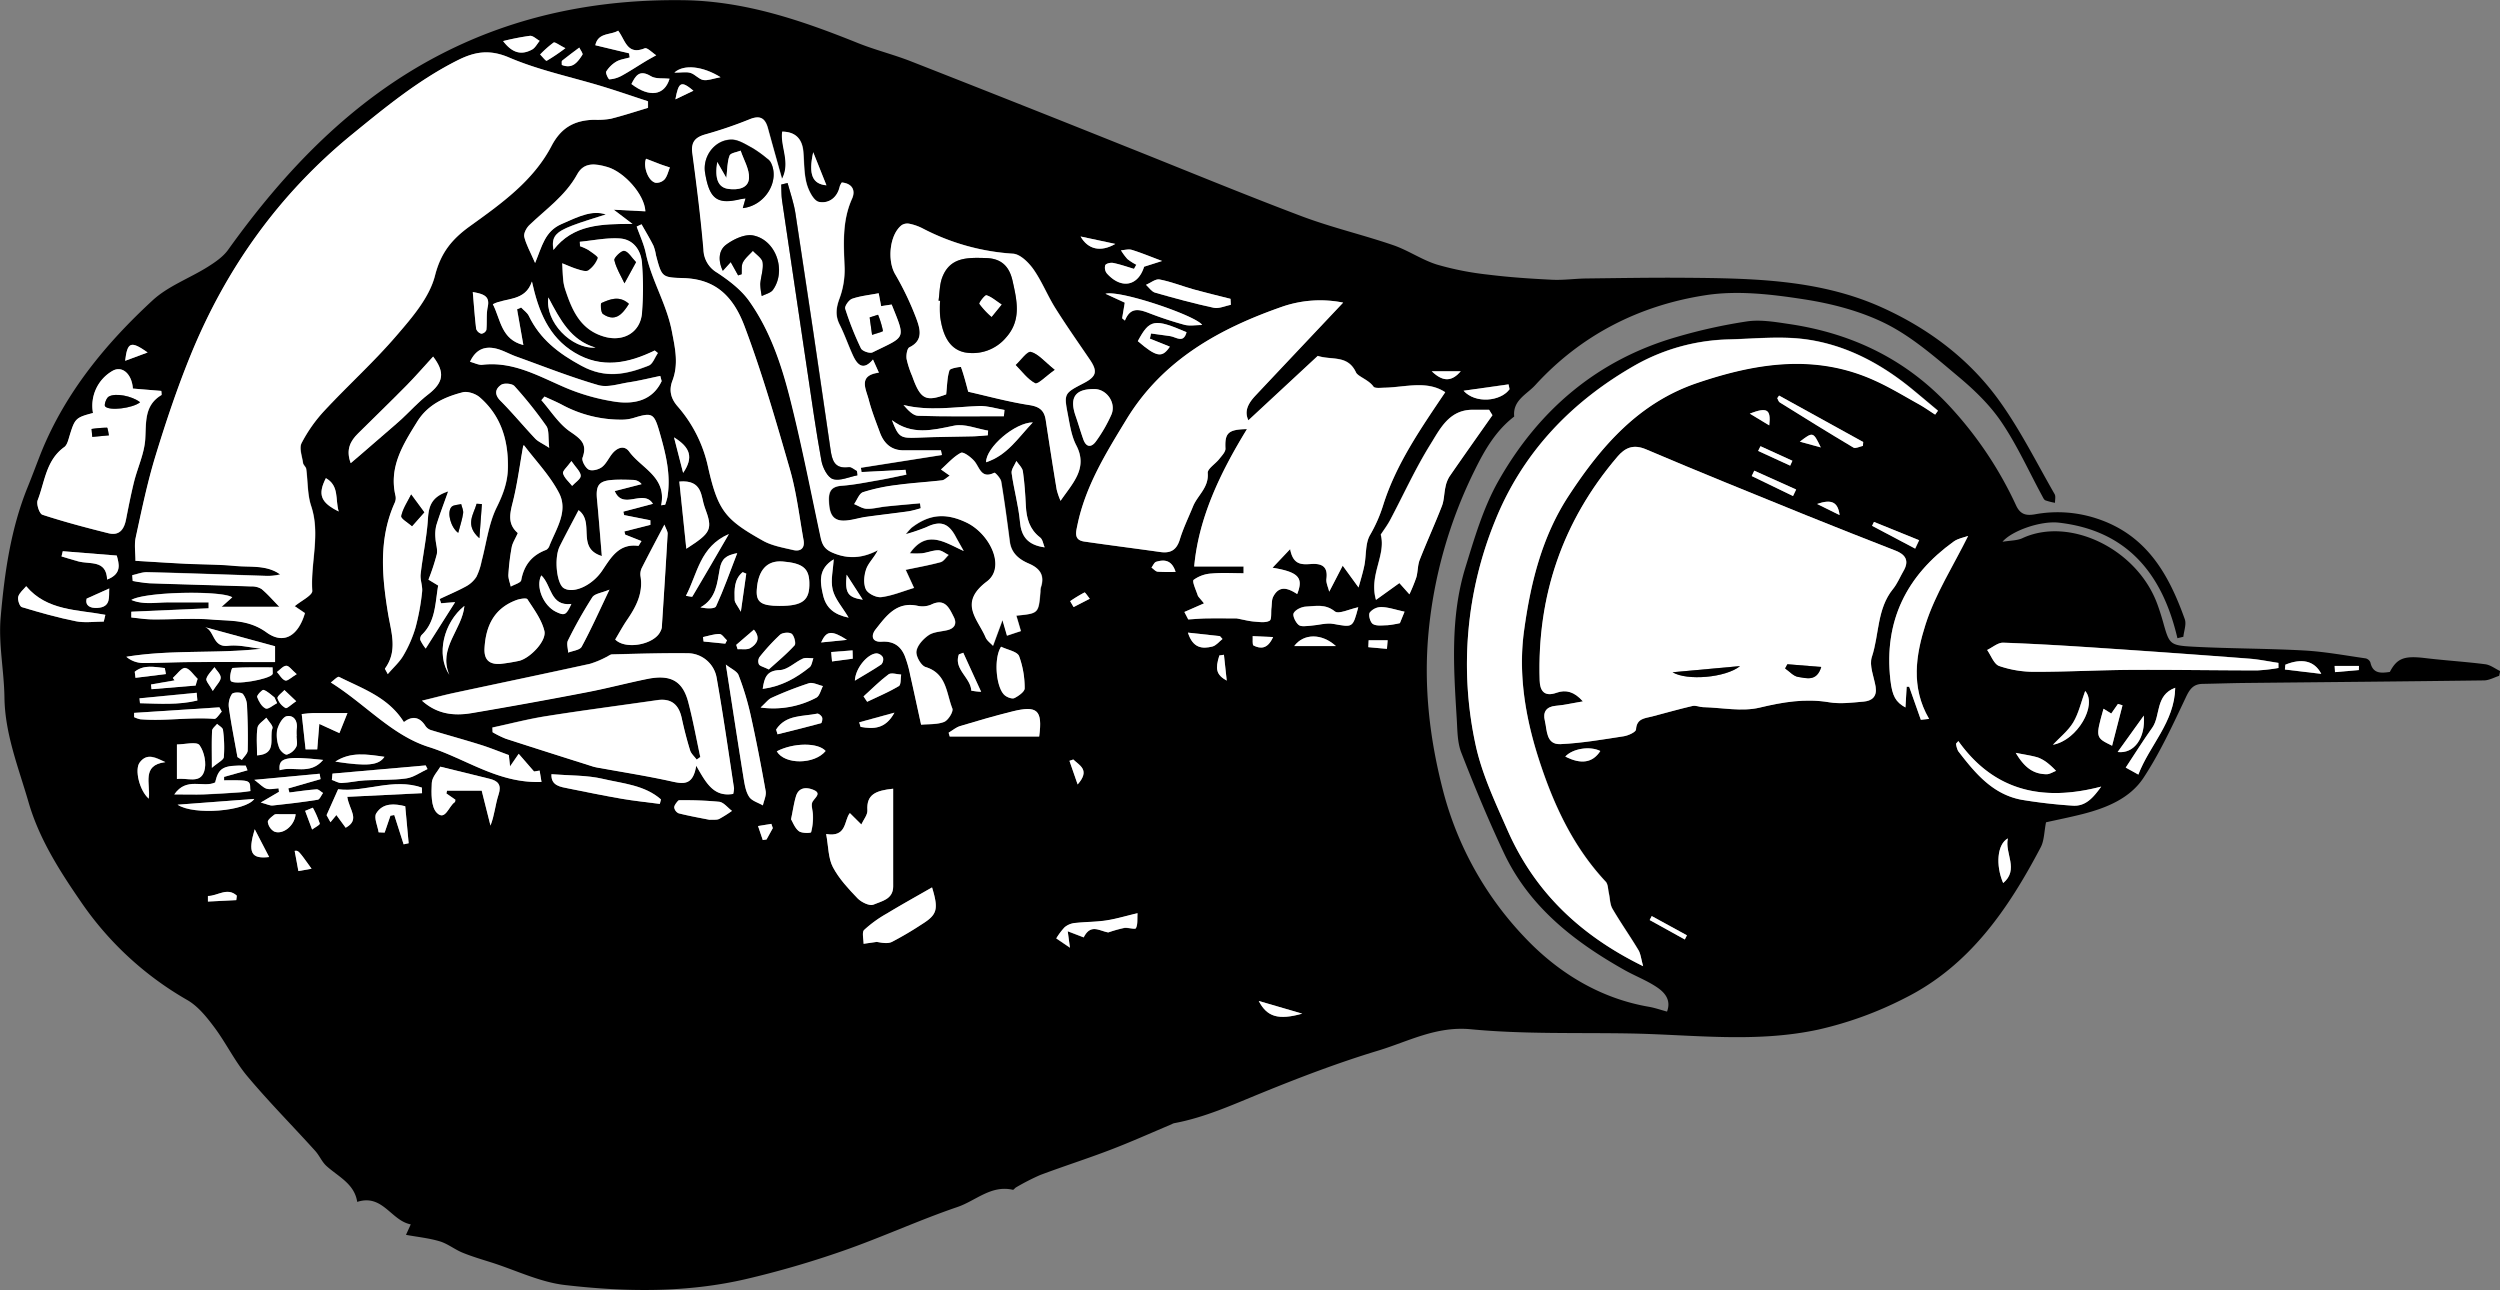 <svg id="Layer_1" data-name="Layer 1" xmlns="http://www.w3.org/2000/svg" viewBox="0 0 900.09 464.47"><rect x="0" y="0" width="900.09" height="464.47" fill="#808080" stroke="none"/><defs><style>.cls-1{fill:#fff;}</style></defs><path d="M682.52,400.63c-5.39-23.21-18.13-38.78-42.66-41.6-6.67-.76-17.11,3-20.32,6.88,2.92-.49,5.26-.41,7.15-1.29,17-7.9,41.26,3.81,48.58,23.69.74,2,1.4,4.1,2,6.18,2.36,8.38,2.32,8.73,11.14,9.2,13.25.7,26.55.62,39.8,1.36,7.4.42,14.74,1.79,22.09,2.84a2.45,2.45,0,0,1,1.7,1.48c.92,4.13,3.87,3.85,7,3.4,2.62-5,5.22-5.86,12.62-5,7.22.88,14.5,1.3,21.71,2.23,1.87.23,3.59,1.61,5.38,2.46-.11.57-.23,1.14-.35,1.71-1.81.58-3.62,1.63-5.45,1.65-28.61.38-57.23.62-85.84.92-5.17.05-10.33.24-15.49.33-3.28.06-4.61,1.83-6,4.79-4.68,9.87-9.27,19.9-15.25,29-4.87,7.41-13.28,10.86-21.84,13.05-4.66,1.19-9.38,2.12-13.28,3-.68,3.41-.63,6.55-1.91,9-11.68,22.2-25.61,42.64-48.84,54.26a131.9,131.9,0,0,1-31.13,11.35c-22.63,4.91-45.19,1.83-67.79,1.42-19.14-.34-38.39.3-57.41-1.52-12.47-1.19-22.48,4.39-33.31,7.67-14.3,4.32-28.33,9.67-42.17,15.32-10.31,4.2-20.41,8.82-31.45,10.85a5.66,5.66,0,0,0-.91.41c-7.28,3.07-14.49,6.31-21.87,9.13-8.36,3.21-16.91,5.93-25.3,9.08a81.78,81.78,0,0,0-8.74,4.47c-.43.23-.85.94-1.14.87-7.85-1.82-13.42,4-20,6.21-14,4.78-27.42,11-41.34,15.83a342.46,342.46,0,0,1-34.7,10.09c-21.49,5-43.4,4.68-65.12,2.17-8.9-1-17.45-5.19-26.14-8-3.62-1.15-7.27-2.21-10.78-3.64-2.84-1.15-5.35-3.22-8.24-4.1-3.88-1.17-8-1.57-12.18-2.34.2-.45.83-1.82,1.72-3.77-7.11-1.34-10.1-11.07-19.28-8.09-1-6.51-6.68-9-11-12.87-1.69-1.48-2.59-3.82-4.13-5.51-8.12-9-16.64-17.57-24.4-26.83-4.57-5.44-7.71-12.06-12-17.77-2.73-3.65-5.85-7.53-9.7-9.73a116.18,116.18,0,0,1-38.46-35.66c-7.67-11.14-14.91-22.59-18.65-35.56-3.57-12.36-8.49-24.47-8.67-37.71-.13-9.57-2.18-19.23-1.37-28.68,1.37-15.93,3.6-31.88,9.69-46.93,1.73-4.25,3.31-8.57,5-12.82C-77.74,312-63.29,294.5-46.5,279c5.56-5.14,13.27-7.93,19.84-12.05,2.69-1.69,5.54-3.63,7.35-6.15,20.63-28.8,44.78-54,76.53-70.38,27.2-14.05,56.59-19.9,87.31-19.5,22.26.28,42.66,7.28,62.91,15.43,6.31,2.53,13,4.17,19.3,6.66q38.52,15.1,76.93,30.49c21.15,8.41,42.19,17.14,63.49,25.18,10.79,4.07,22.12,6.7,33,10.43,5.42,1.86,10.32,5.3,15.78,7a107.21,107.21,0,0,0,18.44,3.62c7.62.95,15.3,1.46,23,1.84,4.1.2,8.24-.41,12.37-.46,12-.14,23.94-.35,35.91-.25,23.94.2,48,.58,70.32,10.62,17.08,7.68,32,18.91,42.85,34.28,7.37,10.38,13.11,21.91,19.48,33,.46.8.11,2.07.14,3.12A21.38,21.38,0,0,1,635,351c-.52-.21-.85-1-1.16-1.57-4.83-8.91-9-18.24-14.67-26.61-4.11-6.1-9.65-11.46-15.33-16.22-8.25-6.91-16.56-14.26-26-19.06-9.17-4.64-19.68-7.38-29.91-8.95-11.56-1.79-23.74-3.22-35.15-1.48-23.85,3.64-44.86,14.24-61.42,32.35-3,3.33-8.24,5.48-7.62,11.36-6.61,5.05-10.65,12.06-14.2,19.29a166.23,166.23,0,0,0-16.65,58.49c-1.81,19.57.41,38.41,5.33,57.3a120.16,120.16,0,0,0,29.08,52.2c11.87,12.64,27,22.15,44.94,25.23,2.11.37,4.16,1.09,6.52,1.73,1.58-4.21-.87-6.91-3.64-8.77-3.69-2.49-8-4.1-11.86-6.3-18.09-10.21-34.1-22.72-43.21-42-5.59-11.83-10.6-23.94-15.35-36.13-1.45-3.71-1.4-8.08-1.65-12.17-1.12-18.29-2.38-36.68,3.11-54.51,3.27-10.61,6.46-21.56,11.87-31.12,14.46-25.55,35.61-43.65,64.25-51.9a191.39,191.39,0,0,1,25.32-5.6c4.81-.69,10,.19,14.86.91,23.31,3.4,43.24,13.12,59.22,30.92a136.71,136.71,0,0,1,22.75,34.42c1.58,3.43,3.79,3.72,6.8,3.21a44.93,44.93,0,0,1,22,1.44c18.17,5.86,26.12,20.06,31.94,36.32.65,1.82-.3,4.21-.51,6.33ZM-52.66,372.77c6.55.38,12.33.75,18.12,1s11.88.23,17.78.79c5.45.52,11.29-.46,16.19,3.05a18.65,18.65,0,0,1-5.51.51c-14.14-.45-28.27-1-42.41-1.32-1.76,0-3.55.71-5.33,1.09l.17,2.07a55.84,55.84,0,0,0,6,.84c12.25.42,24.51.73,36.76,1.14a6.44,6.44,0,0,1,3.65.94C-5,384.77-3.11,387-.86,389.29H-21.58l3.82-3.41c-3.74-2.5-31.26-2.07-36.32.94,4.28,1.82,8.89.85,13.38.88,4.81,0,9.62,0,14.44,0l0,2.13-27.83,1.23,0,2.08c2.59.25,5.19.67,7.79.69,7.15.07,14.35-.52,21.46.07,6.56.55,12.89-.11,19.43,4.61s11.55.85,13.82-6.95l-3.67-2.49c2.37-2,6.41-3.9,6.31-5.54-.67-10.16,3-20.32-.4-30.52-1.39-4.19-1.16-8.91-1.78-13.37-.11-.74-1-1.37-1.14-2.11-.34-2.44-1.46-5.4-.5-7.24a53,53,0,0,1,8.27-11.69c8.51-9.11,17.82-17.51,25.93-27C47,285.16,53.21,278,55.23,270.06c2.13-8.35,6.18-13.17,12.63-17.82,11.21-8.06,22.73-16.24,29.3-28.8,3.54-6.77,8.4-9.28,15.35-9.47a28.12,28.12,0,0,0,6-.36c4.52-1.14,9-2.6,13.41-3.93l0-2.36c-5.43-1.78-10.84-3.65-16.31-5.32-11.25-3.43-22.92-5.83-33.67-10.43-6.93-3-12.17-2.19-18.27.84-14.14,7.05-26.2,17-38.32,26.85-26.21,21.41-45.25,48.07-58,79.22-4.87,11.91-9,24.18-12.74,36.5-2.94,9.61-5,19.5-7.11,29.33C-53.14,366.94-52.66,369.79-52.66,372.77Zm521.13,50.61c-3.82.64-6.73,1.33-9.67,1.58-3.52.31-4.78,2.24-4,5.36.84,3.47.38,8.69,5.68,8.44,7.59-.35,15.15-1.66,22.69-2.82,1.64-.25,4.39-1.5,4.45-2.43.25-4,3.15-4,5.78-4.7,4.86-1.26,9.69-2.66,14.59-3.79,1.19-.27,2.57.41,3.87.44,6.78.2,13.89,1.68,20.27.16,8.39-2,16.4-3.36,25-1.93,4,.68,8.31.12,12.44-.24,3-.26,4.88-1.91,4.32-5.36s-2.39-7.62-1.36-10.7c2.68-8.11,1.82-17.33,7.62-24.48,1.55-1.91,2.51-4.3,3.76-6.46,2.11-3.64.83-5.91-2.85-7.35-10.8-4.24-21.61-8.45-32.35-12.81-19.18-7.79-38.38-15.54-57.42-23.64-4.65-2-7.62-.61-10.43,2.7-19.73,23.19-28.88,50.07-27.93,80.43.11,3.77,1.66,6.06,6.1,4.48C462.37,419.07,465.4,419.89,468.47,423.38ZM382.15,279.8a42,42,0,0,0-21.58,1.36c-22.74,7.9-43.29,19.14-56.42,40.7-7.36,12.09-14.8,24.05-17.69,38.19-.52,2.54-1.25,5.23,2.47,5.78,9.14,1.33,18.3,2.48,27.44,3.78,3.74.53,5.87-.78,7-4.54,1.24-4.07,3.14-7.94,4.75-11.9s5.74-6.8,5.29-12c-.13-1.54,2.77-3.29,4.14-5.05.91-1.16,2.3-2.55,2.24-3.77-.29-5.54.89-6.87,7.75-7-9.66,15.72-17.42,31.87-19,49.46h17.75v2.44c-3.83,0-7.69-.25-11.49.09a12.13,12.13,0,0,0-6.49,2.29c-.63.54.85,3.66,1.47,5.57.18.54.73,1,2.26,2.89l-7.06,3.1,1.38,2.69c2.33-.13,4.67-.33,7-.37,3.57-.07,7.14,0,10.43,0,2.55.48,4.42,1,6.32,1.14s4.06.5,5.52-.31c.83-.45.48-3,.69-4.67.17-1.34.05-2.85.64-4,2.25-4.32,5.53-2.93,8.62-.93,2.33-5.86.53-7.92-8.88-9.48l6.35-6.7c1.06,5.84,4.31,5.57,7.54,5.36,3.79-.25,6.12.83,5.52,5.34-.19,1.43.62,3,1,4.63,1.83-3.53,3.34-6.45,4.86-9.37l5.76,7.81c.65-2.41,1.53-5.16,2.1-8,.72-3.63.3-7.82,2-10.83a52.3,52.3,0,0,0,4.71-10.65c4.66-14.94,13.64-27.78,22.39-40.82-6.56-4.33-14.25-1.82-21.73-1.63-1.42,0-3.6.33-4.12-.41-1.73-2.46-5.59-3.6-6.28-5.1-3-6.43-8.72-4.29-13.76-5.94l-25,23.19c-1.66-3.45.14-6.32,2.65-9C360.93,302.28,371.2,291.41,382.15,279.8ZM212.87,300.28c-3.36,4-5.48,2.12-7-1.15-1.76-3.75-3.07-7.71-4.94-11.41-1.62-3.21-1.29-6-.08-9.32a29.72,29.72,0,0,0,1.87-11c-.31-8.5-1-16.87,2.67-25,1.3-2.9.2-5.47-3.68-5.85A6.47,6.47,0,0,0,201,238c-.87,4.12-4.08,6.29-7.52,5.56-1.9-.41-3.74-4.1-4.41-6.62-1-3.64-.86-7.56-1.18-11.36-.39-4.75-2.86-7.23-7.59-7.31-.78,5.31,3.07,11-.08,17-1.9-6.78-3.52-12.49-5.08-18.22-1-3.65-2.81-4.78-6.62-3.21a150.89,150.89,0,0,1-15.93,5.43c-3.66,1.05-5.18,2.81-4.66,6.77,1.5,11.53,3,23.07,4,34.64a9.88,9.88,0,0,0,4.94,8.38c4.22,2.79,8.54,6,11.43,10.08,7.49,10.5,11.63,22.74,14.77,35.09,4.21,16.51,7.47,33.26,11,49.92.58,2.72,1.4,4.46,4.37,5.73,5.68,2.43,10.84,1.95,16.28-.9-1.3,2.63-3.37,4.49-4.19,6.8s-1.05,5.24-.13,7.26c.7,1.54,3.74,3.05,5.52,2.83,3.93-.49,7.72-2.09,11.82-3.32l-3-6.51c4.5-.95,8.58-1.67,12.56-2.76,1.12-.3,1.94-1.7,2.9-2.6-1.24-.59-2.49-1.67-3.73-1.68-1.95,0-3.88.83-5.84,1.09a34,34,0,0,1-4.4,0c6.13-8.83,12.7-3.8,19.4-.83-1.23-2.17-2.16-3.76-3-5.38-2.58-4.75-5.56-5.59-10.42-3.21a70.27,70.27,0,0,1-7.42,2.53,22.67,22.67,0,0,1,2-2.27c6.22-4.81,12.16-5.58,19.85-1.9,8.31,4,14.27,16,7.34,21.2-10.33,7.78-3.26,13.51-.45,20.17.48,1.13,1.7,2,2.65,3,1.16-3.15,2.06-5.6,3.41-9.25l1.62,5.6,5-1.67c-.65-2.21-1.12-3.83-1.63-5.55,8-.78,8-.78,8.67-8.66a6.08,6.08,0,0,1,.15-1.49c1.47-4.35-.31-6.88-4.34-8.6-3.44-1.47-6.28-3.69-6.83-7.88-.94-7.23-1.9-14.46-3.1-21.65-.21-1.21-2.19-3.3-2.46-3.17-4.83,2.38-5.29-2-7.28-4.27-1.23-1.4-3.89-3.37-4.76-2.9-2.64,1.39-4.72,3.84-7.18,6l3.15,2.22c-1.19.76-1.93,1.59-2.75,1.68-5.43.63-10.91.94-16.33,1.68a66.24,66.24,0,0,0-12.11,2.58c-1.4.46-2.17,2.82-3.23,4.31,1.51.6,3,1.63,4.52,1.68,2.29.08,4.6-.59,6.91-.83,4.1-.43,8.2-.77,12.3-1.15l.25,1.78a39.53,39.53,0,0,1-4.25,1.09c-5.1.71-10.22,1.28-15.33,2-2.77.39-5.52,1.41-8.26,1.37-4.4-.06-5.06-3.38-5.22-7-.15-3.39.75-5.27,4.58-5.55,4.46-.34,8.88-1.26,13.3-2,3.36-.59,6.69-1.34,10-2L224.6,340l-15.85.86-.22-1.55,29.16-4.59-.35-1.68H223.87c-4.44,0-7.08-2.46-8.5-6.42s-2.94-7.75-4-11.74-4-8.79,3.63-9.81ZM490.16,518.71c-.78-2.78-.91-4.6-1.75-6-3-5-6.36-9.73-9.27-14.75-.93-1.59-.87-3.76-1.3-5.65-.32-1.39-.27-3.16-1.12-4.08-12.08-12.91-19.14-28.52-24.4-45.09-4.67-14.75-7.12-30-5-45.28,2.33-17,6.38-33.8,16.12-48.66,11.71-17.86,25.24-33.43,46.23-40.54,21.23-7.2,42.59-10.62,64-.83,5.38,2.46,10.49,5.54,15.67,8.42,2.06,1.15,4,2.53,6,3.8l1-1.4c-3.17-2.64-6.31-5.3-9.5-7.92C575.68,301.63,563.15,295,548.94,293c-9.08-1.27-18.5-.25-27.77,0a72.06,72.06,0,0,0-33.36,9c-23.1,13-41,31.49-51.05,56.57a136.68,136.68,0,0,0-7,80c2.24,10.7,7.1,21,11.55,31.07C450.92,491.56,467,507.38,490.16,518.71Zm-327.62-62a9.15,9.15,0,0,0,.26-2.14c-2-13.29-3.92-26.6-6.27-39.83A10.65,10.65,0,0,0,146.26,406c-9.1-.11-18.2.19-27.3.41-.75,0-1.46.72-2.21,1a33,33,0,0,1-5.81,2.41c-16.31,3.57-32.65,7-49,10.48-3.63.78-7.22,1.74-11.48,2.78,5.6,5,11.71,5.53,18,4.46q20.76-3.54,41.44-7.51c7.31-1.4,14.52-3.33,21.82-4.8,8.25-1.67,12.59.73,14.61,8.37,1.72,6.52,2.91,13.17,4.34,19.77l-1.31.92c-.81-1.11-2-2.11-2.37-3.34-1.17-3.8-2.16-7.67-3-11.56-1-4.84-3.7-7.24-8.81-6.5-13.3,1.92-26.62,3.65-39.88,5.75-6.55,1-13,2.72-19.48,4.11l.06,1.69a35.33,35.33,0,0,0,4.74,2.34c10.48,3.41,21,6.73,31.52,10.06a19.91,19.91,0,0,0,2.44.5c8.52,1.56,17.1,2.89,25.55,4.77,4.33,1,7.93,1.67,9.06-5.63C152.7,452.55,155.39,457.91,162.54,456.69Zm-33-205.09-1.74.85c1.12,3.19,2.59,6.3,3.28,9.58,2,9.73,7.49,18.22,9.39,28.14,1.19,6.19,2.47,11.82.19,17.79-1.34,3.51-.52,6.47,1.87,9.21a48.8,48.8,0,0,1,11,22c3.56,15.71,6.24,18.81,19.76,26.39,3.23,1.81,7.16,2.47,10.84,3.34,2.71.65,4.27-.71,3.75-3.58-1.52-8.48-2.52-17.12-4.88-25.36-5-17.34-10-34.72-16.34-51.59-4.13-11-10.6-17-21.9-17.36-7.86-.27-7.87-.22-10-8.25a16.58,16.58,0,0,0-.88-3.36C132.53,256.72,131,254.18,129.55,251.6Zm-67.11,136-5.06.38-.51-1.53C60,385,63.24,383.65,66.29,382a10.24,10.24,0,0,0,3.82-3.41A22.39,22.39,0,0,0,72,372.92c1.75-6.53,2.53-13.53,5.47-19.45,2.31-4.64,3.91-9.08,4-14.06.2-9.87-2.42-18.8-10.13-25.47-1.51-1.31-4.37-2.27-6.2-1.79-6.49,1.68-12.54,4.45-16.32,10.55C43.73,330.9,38.52,339,41,349.46a4,4,0,0,1-.29,2.44c-5.82,12.93-4.61,26.38-2.44,39.7,1.13,6.89,3.62,13.52-1.07,20-.09.12.26.55,1,2,2.13-2.49,4.29-4.38,5.64-6.74a45,45,0,0,0,4.35-10A83.3,83.3,0,0,0,50.56,384c.25-2.09-.76-4.32-.52-6.41.75-6.7,2.22-13.33,2.63-20,.29-4.58,1.38-7.89,7.28-9.78-1.65,4.67-3.11,8.44-4.29,12.3a14.17,14.17,0,0,0-.28,4.61c.08,1.92.85,3.94.47,5.75a77.72,77.72,0,0,1-3,9.11l3.5,2.12c-1.11,6.51-.91,13-5.93,17.78a2.2,2.2,0,0,0-.5,1.83,15.82,15.82,0,0,0,1.94,3.08Zm218-36.48c4.32-6.35,10-11.72,5.66-20-1.72-3.3-2.3-7.26-3-11-1.48-7.67-1.37-7.69,5.72-11.38,4.6-2.4,5.05-4.24,2.15-8.5-4.18-6.15-8.47-12.24-12.42-18.54-2.81-4.49-4.77-9.55-7.81-13.87-1.75-2.49-4.78-5.52-7.41-5.69A81.22,81.22,0,0,1,230.64,253a18.49,18.49,0,0,0-4.69-1.62,3.77,3.77,0,0,0-2.76.53c-4.32,3.39-5.2,12.58-2.39,17.52a106,106,0,0,1,7.69,16.1c1.26,3.48,2.73,7.82-2.5,10.34-.86.42-1.24,2.84-1,4.22a33.53,33.53,0,0,0,2,6.13c3,8.45,4.91,9.32,12.24,6.6.38-3.32.35-6.13,1.2-8.66.27-.81,4.1-1.31,4.14-1.19,1.09,3.09,1.9,6.28,2.6,8.9,7,1.59,14.46,3.63,22,4.8,3.65.57,5.37,1.92,5.9,5.37,1.27,8.34,2.56,16.68,3.94,25A24.85,24.85,0,0,0,280.41,351.17ZM-43.37,311.59l-10.19-.84c-.41-5.42-3.95-8.38-7.41-6.33a14.46,14.46,0,0,0-6.94,15.15c-6.25,1.64-6.53,2-8.45,8.24-.43,1.4-.82,3.23-1.86,4-6.61,4.72-7,12.51-9.61,19.16-.54,1.39.62,4.87,1.71,5.23,7.82,2.55,15.79,4.67,23.78,6.66,4,1,5.66-1.48,6.34-5.07.88-4.55,1.79-9.09,2.9-13.59,1.27-5.11,3.64-10.1,4-15.24.38-6.12-.42-12.15,5.88-15.89A7.42,7.42,0,0,0-43.37,311.59Zm479.28,8.74c-.42-.65-.84-1.3-1.27-1.95-2.05,0-4.1,0-6.16,0-8.32.13-11.52,7-15,12.52-5.4,8.7-9.66,18.12-14.47,27.19-1,1.83-2.23,3.5-3.37,5.23,2,7.48-4.31,14.51-1.72,23.5l8.45-6.05,3.61,4.05a60.88,60.88,0,0,0,2.49-6.1c.58-2.05.45-4.34,1.21-6.29,2.55-6.51,5.48-12.88,8-19.4.82-2.1.76-4.53,1.27-6.78a11.15,11.15,0,0,1,1.44-3.82C425.53,335,430.74,327.69,435.91,320.33Zm283,91,0-1.84c-3.5-.52-7-1.26-10.52-1.53q-26.08-2-52.21-3.74c-12.09-.81-24.19-1.56-36.31-2-1.89-.06-3.85,1.7-5.79,2.62,1.42,2,2.45,5.1,4.34,5.77A38.76,38.76,0,0,0,631,412.73c11.65,0,23.3-.63,35-.7,15.12-.08,30.23.19,45.34.19A62.67,62.67,0,0,0,718.89,411.35ZM107.32,257.9l.05,1.59a18.16,18.16,0,0,1,3,1.35c1.28.88,3.59,2.41,3.4,2.92a9.6,9.6,0,0,1-3.41,4.42c-.84.56-2.64,0-3.92-.43-1.87-.56-3.66-1.4-5.49-2.12.11,2,.16,3.95.35,5.92A16,16,0,0,0,102,275c2.49,7.58,5.51,14.69,14.27,17.12,6.79,1.88,12.82-1.63,13.39-8.55a114.82,114.82,0,0,0,0-18c-.35-4.65-3.09-8.54-8-8.86C117,256.39,112.12,257.44,107.32,257.9ZM220.14,454.82c-6.37.67-9.63,2.11-9.27,7.75.11,1.65-1.41,3.41-2.18,5.12l-4.13-4.1c-2.14,2.5-1,8.84-8.54,7.53.84,4.52.74,8.68,2.42,11.91,2.19,4.17,5.59,7.81,8.9,11.26,1.35,1.4,4.36,2.86,5.72,2.26,2.88-1.27,7.1-1.86,7.09-6.57C220.12,478.47,220.14,467,220.14,454.82ZM126.29,251.47l-6.78-5.15,11.4.58c-.34-6.19-7.73-14.19-13.62-15.93-4.34-1.27-8.48-1.85-10.91,2.58-4.21,7.69-11.21,12.53-17.28,18.35-1,1-2.08,3-1.8,4.18.66,2.77,2.14,5.35,3.9,9.43,2.54-6.05,3.51-11.34,9.47-14,6.47-2.87,11.13-5.1,16-3.48-4.45,1.47-8.32,2.58-12.07,4-6.16,2.37-7.57,4.14-6.79,8.78C104.94,251.64,115.05,251.44,126.29,251.47Zm7.36,100.77c-3.47-5.53-10.75,2.51-13.77-4.59l9.67-2.49a4,4,0,0,0-3-1.52c-2.49-.06-5-.15-7.48,0-4.95.36-6.07,2-5.57,7.11.63,6.51,1.12,13,1.73,20.3-9.36-2.88-2.43-12.1-8.38-16.52-2.3,4.39-4.63,8.63-6.77,13S99,381,101.49,382.59c3.45,2.14,10.2-.89,13.83-6.27,3.16-4.69,6-9.86,13-8.94.2,0,.49-.7,1.17-1.72l-5.87-2.33-.3-1.14,9.37-2.37,0-1.65-9.45-1.87-.3-1.24Zm3,.53,1.41-.21a22.93,22.93,0,0,0,.79-2.61c1.36-8-.54-15.59-2.71-23.17-2.06-7.23-2.64-7.55-9.57-5.42a14.59,14.59,0,0,1-3.89.58,44.75,44.75,0,0,1-22-5.49c-2-1-4-1.89-6.06-2.83l-1.13,1.31c3.41,3.86,6.26,8.54,10.39,11.35,3.82,2.62,6.24,4.41,4.43,9.36-.39,1.09,1,3.64,2.23,4.28s3.49,0,4.69-.86c1.53-1.13,2.41-3.12,3.63-4.69,1.79-2.31,4.44-3.42,6.26-.91C129.52,339.5,138.69,342.58,136.61,352.77ZM590.14,430l3-.32c-6.69-11.48-4.72-23.25-1.25-34.09s9.94-20.95,15.3-31.79c-1.53.59-3.61.94-5.15,2-17,12.22-25.23,28.62-22.87,49.76.67,6,2,8.08,5.43,10,.16-2.66.3-5.07.44-7.47l.9,0Zm-359.94,1.8c2.62-.26,5.71,0,8.31-1,1.47-.57,3.4-3.71,3-4.83-2.19-5.5-2-12.61-9.63-14.94-1.63-.5-3.55-3.89-3.3-5.66.29-2.14,2.43-4.46,4.38-5.8,1.78-1.22,4.39-1.27,6.64-1.8,2.73-.63,3.64-2.36,2.41-4.77-1.64-3.25-3.18-6.89-8.18-4.42a8.06,8.06,0,0,1-4.87.4c-7.5-1.56-11.23,3.6-15,8.4-1.82,2.29-1.47,4.76,2.14,4.53,4.13-.27,6.74,1.5,8.23,5a41,41,0,0,1,2,7C227.56,419.57,228.78,425.28,230.2,431.76ZM85,362.77c-.89,2-1.86,3.41-2.15,5a81.16,81.16,0,0,0-1.21,9.95c-.09,1.43.55,2.9.85,4.34,1.31-.76,3.6-1.36,3.77-2.33,1-5.44,3.86-9,9-10.9a2.73,2.73,0,0,0,1.18-1.54c2.44-6.1,6.8-12.39,3.45-18.9-3.2-6.2-8.26-11.45-12.53-17.09-.09-.12-.6.09-.38.05-1.29,7.16-2.17,14.2-3.94,21C82,356.39,81.55,359.77,85,362.77Zm8.51,89.6c-.23-1.39-.46-2.77-.68-4.11l-2,.33-5.53-6.37-3.12,4.53c-.22-2.06-.35-3.28-.43-4.08-3.62-1.32-6.91-2.68-10.3-3.73-5.9-1.85-11.86-3.47-17.78-5.27a3.84,3.84,0,0,1-1.95-1.48c-2.28-3.61-5.09-3.49-7.75-1.38-5.59-9-14.89-12-23.32-16.27-.54-.27-2,1.32-3,2,12.48,7.82,21.93,19,35.32,23.24S78,453,93.54,452.37Zm44.25-92.64c-3,5.66-5.63,10.63-8.17,15.66a5.11,5.11,0,0,0-.43,2.91c1,6.06-1.56,10.94-4.81,15.69-1.58,2.31-2.91,4.78-4.3,7.11,3.79,3.82,14.12,1.79,16.27-2.92a4.39,4.39,0,0,0,.5-1.39c.73-11.24,1.46-22.49,2.1-33.73C139,362.21,138.37,361.32,137.79,359.73ZM87,295.07l-2.23-12.82,1.48-.63c.93,1,2.19,1.82,2.76,3,4.07,8.43,10.72,13.49,19,18,8.7,4.71,16.22,3.06,24.17-.1,1.47-.58,2.21-3,3.29-4.53l-1.13-.91c-9.53,4.65-19.1,6.62-28.85.76-9.4-5.65-13-14.87-15.36-25.59-2.44,7.28-9.38,5.75-14.07,8.17C78.86,285.92,79,293,87,295.07ZM78.7,409.88a67.9,67.9,0,0,0,6.85-1.12c4-1.07,9.91-7.22,9-10.77-1-4.07-3.75-7.76-6.1-11.39-.35-.55-2.75-.16-4,.31-8,3-11,9.31-11.45,17.37C72.81,408.36,74.67,410.13,78.7,409.88Zm58.09-101.81-.5-1.88c-3.74.77-7.46,1.69-11.22,2.28s-7.82,2-11.16,1c-10-2.89-19.69-6.75-29.48-10.27-2.49-.9-4.85-2.31-7.4-2.89-3.89-.88-7.14.25-9.23,4.78,1.71.45,3.14,1.24,4.45,1.08C83,300.91,91.8,305.9,101.09,310a74.14,74.14,0,0,0,19.4,5.58C127,316.4,133.51,315.07,136.79,308.07Zm-82.28-8.84c-3.36,3.66-6.37,7.15-9.6,10.42-5.72,5.8-11.58,11.47-17.37,17.2-2.83,2.79-4.51,5.91-2.7,10.75l3.21-2.73,11.14-9.64c1.37-1.19,2.75-2.36,4.08-3.59,3.13-2.91,6-6.13,9.4-8.73C58.26,308.6,58.88,305,54.51,299.23ZM159.9,410.12c2.29,14.75,4.3,27.91,6.41,41.05.37,2.27.75,4.76,2,6.59,1,1.46,3.24,2.08,4.93,3.07.37-1.72,1.31-3.54,1-5.15-1.65-9.25-3.43-18.49-5.48-27.67a100.76,100.76,0,0,0-4.28-14.09C163.94,412.51,161.88,411.69,159.9,410.12Zm74.24,80.23c-5.7,3.27-11,6.21-16.2,9.35a43.89,43.89,0,0,0-8.23,5.94c-.88.86-.2,3.31-.22,5l4.75-.68c1.89.32,3.95.71,5.45,0a121.33,121.33,0,0,0,10.7-6.3C236,500.18,236.57,498.32,234.14,490.35ZM214.93,276.43c-3.49.67-6.65,1-9.57,2-1.16.4-2.76,2.68-2.48,3.58a109.44,109.44,0,0,0,5.66,14.27c.47,1,3.19,1.93,4.16,1.45,12.05-5.94,12-4.47,6.9-17.23l-3.79.58C215.52,279.55,215.28,278.29,214.93,276.43ZM179.17,389c8.46.05,11-1.95,10.79-8.52-.15-5.06-2.48-6.88-9.59-7.47-5.67-.47-8.91,3.11-9.34,10.33C170.78,387.61,172.66,388.92,179.17,389Zm60.94,45.69.4,1.4h32.2c1.27-9.55-.59-11.34-9.8-9-6.24,1.56-12.42,3.35-18.57,5.21C242.82,432.68,241.51,433.82,240.11,434.65ZM-7.36,404.43c-16.14,1.83-32.38.22-48.58,2.89a9.33,9.33,0,0,0,5.85,2.24c6,0,12-.29,17.93-.33,9.88-.06,19.76,0,29.76,0v-5.7l-25.23-6.88c3.53,1.22,2.65,7.38,8.33,6.72C-15.41,402.91-11.35,404-7.36,404.43Zm64.47,42.45c-.88,1.58-3,3.68-3.08,5.87-.17,3.65-.31,8.6,1.81,10.73,3,3,4.26-2.34,6.44-3.81.2-.13.17-.59.24-.91l-3.24-2.25.25-1H72c1,4.08,2.09,8.33,3.16,12.57,1.46-3.68,1.73-7.57,2.91-11.16s-.27-4.94-3.26-5.69C69,449.77,63.13,448.36,57.11,446.88Zm546.54-9.22-.84.93a8.07,8.07,0,0,0,.77,2.68c6,7.83,12.32,15.55,22.74,17.51a183.33,183.33,0,0,0,18.3,2.12c4.83.42,7.58-2.87,10.47-6.85C634.33,459.49,616.66,455.89,603.65,437.66ZM292.7,310.93c-7-.12-9.18,3-6.88,9.59,1,2.82,1.8,5.7,2.8,8.51,1.12,3.15,3.08,2.87,4.65.6a53,53,0,0,0,5.46-9.49C300.52,315.92,297.07,311,292.7,310.93ZM136.13,460.29l.41-1.62c-5.89-5.17-13.71-5.71-20.87-7.39-5.81-1.36-12-1.16-18.55-1.69-.22,4.14,3.18,4.55,6.28,5.17,6.35,1.28,12.68,2.58,19.06,3.68C127,459.22,131.57,459.68,136.13,460.29Zm7-116.06,2.52,24.19c9-5.83,9.66-6.91,6.62-14.94C150.88,349.74,151.7,343.5,143.16,344.23ZM96.31,332.09c-.43-3.75,0-6.32-1-7.85a148.76,148.76,0,0,0-11.49-14.39c-.83-.92-3.69-1.18-4.77-.46-2.08,1.39-2.6,3.41-.27,5.75,4.34,4.36,8.26,9.12,12.48,13.59C92.24,329.82,93.77,330.44,96.31,332.09ZM23.6,457.74l26.92-1.3-.05-2c-10.33-3.61-20.73,1.82-30.16.58l-4.16,9.32c0,.07.66,1.22,1.4,2.56l2.13-2.59L23,468.87C28.34,465.92,24.32,462.55,23.6,457.74Zm-31.15,2.05c2.23.57,3.34,1.17,4.37,1.06,5.4-.56,10.79-1.21,16.15-2.07.74-.12,1.27-1.59,1.9-2.43-.78-.46-1.58-1.36-2.32-1.31-3.27.23-6.52.73-9.78,1.14l-.41-1.46L14,451.36l-.35-1.94-23.52,2.2c2.15,1.6,3.18,2.82,4.45,3.2s2.85-.06,4.29-.14l.14,1.26ZM259,403.69c-2.79,4.22-1.82,14.9,1.32,17.52.88.72,2.63,1.37,3.45,1,1.51-.75,3.73-2.32,3.7-3.5a33.24,33.24,0,0,0-2-11.6C264.83,405.41,261.43,404.86,259,403.69ZM112.91,187.14l12.14,2.91.24,1.48c-1.63.48-3.41.68-4.83,1.51a10.72,10.72,0,0,0-3.62,3.56c-.33.55.79,2.84,1.15,2.82a10.78,10.78,0,0,0,4.38-1.29c2.95-1.62,5.77-3.49,8.65-5.23,1.25-.75,2.54-1.44,3.81-2.15-1.4-.9-3.25-2.87-4.14-2.51-6.41,2.61-7-3.06-9.57-6.35C118.45,183.56,113.91,182.47,112.91,187.14ZM331.38,287.87c-1.74-3.18-29.52-12.72-34.82-11.25l6.94,3.2c-.29,1.73-.62,3.68-.95,5.62l1,.83c2-5,5.22-4,8.74-2.67A130.27,130.27,0,0,0,325,287.79C326.92,288.29,329,287.87,331.38,287.87Zm10.34-7.28-.12-2.15c-4.39-1.12-8.79-2.16-13.15-3.37-4.14-1.16-8.18-2.79-12.38-3.6-1.46-.29-3.26,1.24-4.9,1.93,1.08,1,2,2.44,3.27,2.81,7,2,14,3.92,21.14,5.45C337.46,282.06,339.66,281,341.72,280.59ZM-92,381.9c-1,1.23-2.47,2.36-2.85,3.78-.3,1.11.5,3.51,1.29,3.75,6.43,1.95,12.92,3.78,19.5,5.1,3.21.64,6.65.11,10,.11l.58-2.43C-73.48,390.3-84.49,390.82-92,381.9Zm760.44,67.83c4.08-10.67,13-18.8,13.27-31.26-7.26,2.7-5.18,10-8.28,14.4-3.3,4.62-6.3,9.45-9.54,14.34Zm-680.77-1.55-.66-1.63c-8.11-.19-9.79.73-11,6.06-4.32,2.07-10.29-2.11-14.7,4.3,4.24,0,7.44.09,10.64,0,4.39-.16,8.78-.47,13.17-.76,1.2-.08,2.39-.3,3.59-.45-.18-1.09,0-2.6-.63-3.16s-2.24-.63-3.42-.69c-1.8-.1-3.62,0-5.43,0l0-1.25Zm399.9-58.69c-3.14.63-7,2.59-8.42,1.46-3.47-2.79-6.92-1.89-10.4-1.73-1.58.08-3.74,1.09-4.42,2.34-.49.9.67,3.36,1.79,4.26.93.75,2.88.37,4.36.27,2.73-.17,5.57-1.11,8.16-.64C385.65,396.73,385.6,397,387.59,389.49ZM-15.94,443.42l1.59,1c.74-1.15,2.06-2.28,2.1-3.45.14-5.25,0-10.52-.23-15.77a7.4,7.4,0,0,0-1.5-4.53c-.68-.7-3.42-.65-3.93,0A7.23,7.23,0,0,0-19,425.59C-18.19,431.56-17,437.48-15.94,443.42Zm-21.79,7.9c3.68-.53,8.28,1.79,9.79-2.68,1-2.78.08-7.12-1.67-9.52-1-1.37-5.41-.24-8.12-.24Zm312.41-83.4c-.53-1.22-.72-2.87-1.64-3.58-3.8-2.93-4.88-6.88-5.11-11.37-.21-4.15-.47-8.31-1.07-12.42-.19-1.33-1.52-2.49-2.34-3.73-.61,1.47-1.9,3-1.71,4.4.8,5.87,2.45,11.64,3,17.52C266.26,364,268.53,367.07,274.68,367.92Zm22.91,138.64A48.45,48.45,0,0,1,303.3,505c1.44-.22,3.94.64,4.24.08.73-1.34.44-3.23.59-5.39-4.31,1-7.78,2.08-11.34,2.61-3.73.56-7.56.5-11.32.93a6.82,6.82,0,0,0-3.6,1.53,24.29,24.29,0,0,0-3,4l4.92,3.34c-.37-2.77-.56-4.15-.79-5.91l5.75,2.2C291.26,503.33,294.35,506,297.59,506.56ZM7.2,427.94c.49,4.5.94,8.54,1.39,12.69H12.8c.28-3.46.55-6.79.75-9.15l7.23,3.31c.86-2.15,1.72-4.3,2.9-7.23-5.16,0-8.81,0-12.46,0C10.08,427.59,9,427.77,7.2,427.94ZM307.68,266.16l-.83,1.5c-2.47-.73-4.91-1.6-7.43-2.12-.93-.19-2.54.15-2.91.78a3.3,3.3,0,0,0,.59,3c5.18,5.76,11.24,4.54,13.39-2.44l6.48-2.06c-4.1-1.53-7.45-2.93-10.9-4-1.18-.36-2.6.08-3.91.16a20.89,20.89,0,0,0,2.32,3.14A18.77,18.77,0,0,0,307.68,266.16ZM539.1,313.27c-.22.3-.43.61-.65.92.29.51.45,1.24.88,1.51,8.82,5.49,17.63,11,26.55,16.27.75.45,2.25-.37,3.4-.6,0-.47.07-.93.11-1.4ZM118,383.14c-2.79,1.17-5.32,1.42-6.19,2.75a163.35,163.35,0,0,0-8.76,15.54c-.59,1.15,0,2.91.07,4.39,1.67-.68,4.2-.9,4.86-2.13C111.36,397.53,114.22,391.11,118,383.14ZM18.27,449.38l-.22,2.27c1.18.39,2.37,1.17,3.54,1.11,2.76-.12,5.51-.78,8.28-.94,5-.3,10,0,14.91-.7,2.67-.37,5.15-2.21,7.71-3.38l-.65-1.31ZM154,466c1.56-.11,2.69.09,3.52-.31a45.85,45.85,0,0,0,4.59-2.89c-1.53-1.14-3-3.07-4.59-3.28a130,130,0,0,0-13.4-.56c-.49,0-1.19-.07-1.43.21-.61.71-1.39,1.62-1.37,2.42a2.79,2.79,0,0,0,1.6,2.09C146.72,464.66,150.62,465.36,154,466Zm18.43-40.44a33.08,33.08,0,0,0,20-3.52c1.2-.63,1.62-2.75,2.39-4.19-1.7-.38-3.63-1.48-5.08-1a130.66,130.66,0,0,0-13.39,5.23C175.22,422.57,174.4,423.77,172.4,425.59Zm11,40.26c.64,1,1.36,3.12,2.81,4.27,1,.8,4.27.75,4.4.37a20.52,20.52,0,0,0,.66-6c0-1.71-.84-3.81-.11-5,.94-1.55,3.13-2.94.52-4.13-2.24-1-5.44-1.39-6.52,2.21C184.43,459.91,184.09,462.37,183.37,465.85ZM219.7,322.12c2.38,6.23,3.11,6.55,9.1,6.29,6.8-.3,13.62-.32,20.43-.49,1.66-.05,3.33-.24,5-.37l.1-1.69c-4.11-.67-8.48-2.57-12.28-1.77C234.28,325.72,226.91,327.62,219.7,322.12ZM260,320.71l.22-2.26c-3-.51-6.11-1.53-9.14-1.42-9,.35-18,1.89-27.21-.36,1.53,1.75,3.36,3.82,5.25,3.88C239.4,320.88,249.7,320.71,260,320.71ZM-21.59,427.07l-.87-1.56-30.71,2,0,1.52a9.56,9.56,0,0,0,2.23.78c8.87.73,17.74-.83,26.63-.15C-23.46,429.73-22.49,428-21.59,427.07Zm197-15.19c3-2.75,6.38-5.51,9.28-8.68.58-.63-.09-3.41-1-4.13s-3.33-.48-4.22.31a72.61,72.61,0,0,0-7.41,8.06,2.8,2.8,0,0,0-.2,2.59C172.2,410.7,173.37,410.91,175.36,411.88Zm132.86-118.2c6.78,5.81,8.74,6.11,11.52,2l-7.19-2.89c.14-.61.29-1.23.43-1.85,2.28.31,4.56.61,6.83.94s4.82,2.78,5.94-1.4C314.17,285.46,312.47,285.76,308.22,293.68ZM34.89,470.52l2.17.09c.69-2,1.38-4.05,2.08-6.07l1.38-.25q1.68,5.26,3.37,10.55l1.81-.39-1.23-13.32c-3.79-.94-8-1.33-10.43,2.55C33.09,465.19,34.53,468.2,34.89,470.52Zm138.28-51.65c6.64-.84,12-3.83,16.9-7.8.8-.64.91-2.12,1.34-3.22-1.28,0-2.73-.34-3.81.13-2.83,1.27-5.47,4-8.24,4.12C174.57,412.24,173.77,414.83,173.17,418.87Zm-252-49.56-.48,1.88c2,.59,4,1.22,6,1.77,4.2,1.15,10.12-.65,10.42,6.55,5.5-2.09,4.23-5.78,3.47-8.64Zm274.65,71.92c-2.72-3.08-11.54-3-17.58.12C181.08,446.21,191.81,446.13,195.82,441.23ZM5.34,435.83h0a17.22,17.22,0,0,1,0-2.49c.43-2.86-1-5.08-3.56-4.62-1.46.26-3,3.06-3.48,5a12.61,12.61,0,0,0,.73,6.35c.35,1.08,2,2.63,2.81,2.47a5.67,5.67,0,0,0,3.33-2.76C5.78,438.73,5.34,437.16,5.34,435.83ZM659,439.34l3.75-14.55-1.64-.5-2.42,3.46L655.94,426C653,436.41,653,436.41,659,439.34ZM204.11,393.22c-2.33-3.91-5-6.78-5.75-10.09s.18-7.24.38-10.88c-5.64,3.37-5,8.12-3.81,13C196,389.71,198.87,392.15,204.11,393.22Zm66.31-70.29c-6.5.07-16.86,9-16.83,14.35C261.23,334.79,265.07,328.54,270.42,322.93ZM-9.88,458.49l-27.61,2.08C-31.62,464.48-12.91,462.91-9.88,458.49ZM164,370c-3.94.77-5.61,2-6.31,5.76-.91,4.87-1.17,10.59-6.94,13.77,2.15.45,5.16.62,5.62-.39C159.13,383.08,161.34,376.77,164,370ZM-3.29,411.13c-4.79,0-9.62-.12-14.41.21-.39,0-1.27,3.41-.68,4.61.86,1.76,14-.51,15.07-2.39C-3.17,413.31-3.29,412.91-3.29,411.13Zm63.63,2.66C56.22,404.17,65,397.48,65.77,389,58.27,395,55.52,406.6,60.34,413.79Zm343.92-22.71c-3.22-.7-5.76-1.6-8.34-1.7a5.38,5.38,0,0,0-4.2,2c-.53.93.23,3.57,1.19,4.13,1.35.79,3.41.47,5.17.42a36.78,36.78,0,0,0,4.5-.75ZM161,363.12c-10.5,4.55-11.3,14.27-15.47,22.25,1.13.14,2.19.47,2.32.25C152.12,378.49,156.27,371.31,161,363.12Zm48.45,58.45,1.34,1.95c3.82-1.83,7.76-3.48,11.39-5.64.82-.48.6-2.73.85-4.16-1.54-.07-3.57-.79-4.54-.08C215.3,416,212.46,418.89,209.48,421.57Zm439.84-1.94c-1.5,4.09-2.37,8-4.33,11.33-1.82,3-4.81,5.39-7.29,8C646.49,437.41,653.76,424.7,649.32,419.63ZM-8.88,442.82c7.45-.49,4.26-6.42,5.55-9.73.34-.86-1.42-2.53-2.21-3.82-1.11,1.19-3,2.26-3.18,3.59C-9.2,435.9-8.88,439.07-8.88,442.82ZM178,433.53l.51,1.71c5.23-1.31,10.46-2.59,15.66-4,.32-.09.62-1.52.38-2.11s-1.25-1.43-1.75-1.33C187.5,428.87,181.44,428.12,178,433.53ZM125.91,201.1c6.5,5,11.9,4.15,13.75-1.91-2.26-.26-4.94.16-6.71-.91C128.81,195.78,127.42,198.06,125.91,201.1ZM68.79,276c.42,4.79.71,9,1.24,13.23A2.77,2.77,0,0,0,71.87,291a2.24,2.24,0,0,0,1.81-1.31c.29-2.76-.08-5.63.49-8.31C75,277.66,73,276.74,68.79,276ZM-31,417.67c.25-.82.5-1.64.76-2.45-1.49-1.4-2.88-3.75-4.49-3.91-1.34-.13-2.94,2.29-4.43,3.58l.62.89-8.47,1.47.16,1.7Zm-16.84,40.71c.68-5.42-2.7-12.08,6-13.16-3.35-1.5-6.51-3.52-9.24.12C-53,447.87-51.28,455.39-47.89,458.38ZM113,296c-8.88-2.59-12.7-10-17-18.06C94.68,286.74,104.28,296.6,113,296Zm-19.5,82c-2.14,4.11.74,10.92,5.25,13.11,3.11,1.51,3.72,1.27,5.57-2.82C96.6,389.2,97.21,381.5,93.45,378Zm348.6-67-.36-1.76-16.2,2.29C429.81,316.3,438.86,315.35,442.05,311ZM624.31,441.9c3.26,5.51,6.48,7.62,11.06,7.7,1.15,0,2.31-.78,3.47-1.2a27.93,27.93,0,0,0-2.75-2.59,13.25,13.25,0,0,0-3.76-2.23C630.06,442.89,627.67,442.58,624.31,441.9Zm-609.4,2.55C1.48,443-1.3,443.6-.74,448.17,4.19,446.51,10.09,450.11,14.91,444.45Zm64.8-258.81c3.49,4.59,6.82,5,10.43,3.05,1.14-.62,1.83-2.06,2.73-3.13-1.17-.64-2.4-1.91-3.51-1.81A89.86,89.86,0,0,0,79.71,185.64ZM5,464c-2.16,0-4,0-5.77,0-.66,0-1.51-.12-1.94.22-.94.74-2.39,1.84-2.29,2.62a4.77,4.77,0,0,0,2.25,3.36C.22,471.52,4.6,468.23,5,464ZM131.18,228c-1.11,2.5.55,7.93,3.38,8.64a4,4,0,0,0,3.29-1.23c1-1.15,1.3-2.82,1.91-4.27-1.14-.38-2.29-.74-3.42-1.15C134.78,229.37,133.23,228.75,131.18,228ZM-30.37,423.05l-.25-2.79-20.59,2L-51,424C-44.12,424.19-37.16,424.72-30.37,423.05Zm5.22,24.26c2.23-1.94,4.21-2.83,4.31-3.91a46.52,46.52,0,0,0-.31-9.79c-.08-.79-1.38-1.44-2.12-2.15-.63.83-1.75,1.63-1.8,2.48C-25.26,437.8-25.15,441.67-25.15,447.31Zm231.51-31.4c3.57-2.15,6.61-3.88,9.5-5.83a2.7,2.7,0,0,0,.61-2.51,2.91,2.91,0,0,0-2.18-1.47C211.2,406,206.56,411.21,206.36,415.91Zm413.42,72.87c5.83-4.9.47-10.67,1.7-16.08C617.66,474.73,617,482.26,619.78,488.78ZM19.29,445.06c11.61,1.76,15.59,1.36,17.7-1.73C30.7,442.42,24.82,441.43,19.29,445.06ZM15.9,343c-3,5.92-1.93,8.81,4.61,12C19.21,350.53,20.78,345.75,15.9,343ZM661,441.6c6,.72,10.11-5.14,9.41-13.1Zm-198.84,1.64c5.69,2.92,9.87,2.24,12.6-2C471,439.36,464.78,440.36,462.13,443.24Zm126-74.87,1.42-3-16.25-6.59-.68,1.41ZM364.54,403.46h15C374.48,398.83,367.93,398.88,364.54,403.46Zm-25.83-2.55-.92-1.05-11.52-1.25c1.79,5.68,5.21,5.9,8.79,5C336.42,403.29,337.5,401.85,338.71,400.91Zm-93.33,4.95-1.57.59c-2,5.3,4.23,8.34,4.46,13.06a25.88,25.88,0,0,0,3.55.41C249.4,414.65,247.39,410.25,245.38,405.86Zm298.74-56.42c.38-.78.76-1.57,1.13-2.35l-15.08-6.78c-.3.65-.61,1.29-.92,1.93ZM351.76,531.23c3,5.75,7.1,7,15.66,4.57ZM141.36,197c2.72,0,4.42-.35,5.88.1,1.62.51,2.92,2.22,4.53,2.53s3.42-.47,6.23-1C151.69,194.71,144.79,193.86,141.36,197Zm580,213.17-.16,1.74,13.09,1.56C731.77,408.58,727.14,407.83,721.39,410.16ZM-4.53,479.41c-1.69-3.26-3.24-6.23-5.19-10C-12.26,477.81-11,480.2-4.53,479.41Zm225.12-52-12.68,3.48.51,1.64C213,433.34,217.31,433.44,220.59,427.45Zm-116.28-90.6c-1.52,2.14-3.28,3.59-3,4.47.48,1.67,2.11,3,3.27,4.48,1.11-1.22,3.14-2.47,3.1-3.65C107.6,340.65,105.89,339.19,104.31,336.85Zm40.21,4.27c3.77-5.52,2.66-9.15-3.28-12.79Zm22.73,36.27-1.29-.53c-3.12,2.55-3,6.34-2.89,10,0,1,1,2,2.23,4.26C166.1,385.45,166.67,381.42,167.25,377.39Zm24.11-151.73c-1.81,8.14-.22,11.45,4.76,11.92C194.49,233.51,192.93,229.59,191.36,225.66Zm-90.52-31.41c3.94,1.56,5.77-1.11,7.43-3.69.28-.43-.73-1.69-1.14-2.57-2.07,1.56-4.16,3.1-6.18,4.72C100.71,192.9,100.87,193.59,100.84,194.25Zm1.28-6.05c-2.29-1.13-3.76-2.33-4.25-2A38,38,0,0,0,93,190.47c.82.8,2.06,2.42,2.38,2.26A69.26,69.26,0,0,0,102.12,188.2ZM-70.24,386.38c-.6,2.5,1.21,3.51,3.94,3.33,5-.32,4-4.09,4.21-7Zm28.54,27.16-.4-2.17c-3.72-.36-7.53-1.32-10.82,1.34l.27,2.18Zm211.69-16L163.63,403c.17.52.33,1.05.49,1.57,1.56-.1,3.42.29,4.6-.42C171.19,402.68,172.44,400.44,170,397.55ZM205.59,408l-.07-3-7.69.59.3,3.39ZM-1.66,424-2.6,422c-1.3-1-2.49-2.22-3.94-2.71-.48-.16-2.5,2-2.31,2.54.58,1.6,1.66,3.51,3.07,4.16C-4.89,426.37-3.07,424.75-1.66,424ZM287.62,256c2.69,4.69,7.26,5.7,12.5,2.67ZM5.22,423.32l-4.25-4c-.89,1-2.67,2.23-2.49,3a6.28,6.28,0,0,0,2.92,3.49C1.9,426,3.42,424.52,5.22,423.32Zm6,38.33-2.77,1.14c.83,2.24,1.67,4.49,2.51,6.73,1-.74,2.87-1.71,2.75-2.17A34.45,34.45,0,0,0,11.2,461.65ZM747.83,412.1c0-.5,0-1,0-1.5h-8.74c0,.75.09,1.49.13,2.24Zm-390.9-11.89-7.37-.33c.09,1.18-.19,3.14.35,3.4C352.36,404.45,354.89,404.67,356.93,400.21Zm34.4,1.15-.11,2.5,6.7.6c.08-1,.17-2.07.25-3.1Zm-69.5-24.61c-1.39-4.31-4.06-4.52-7-3.63-.7.21-1.13,1.36-1.69,2.08.74.51,1.44,1.39,2.22,1.48A64.11,64.11,0,0,0,321.83,376.75Zm92.23-72.22c4.32,4.14,7.4,3.42,10.43,0ZM-24.82,419.62c1.46-2.34,2.87-3.59,2.85-4.82s-1.44-2.49-2.25-3.74c-1,1.37-2.43,2.61-2.9,4.14C-27.38,416.05-26,417.38-24.82,419.62Zm8.45,75.31.18-1.57c-3.39-3.17-6.93.14-10.4.11l0,2ZM532.41,331.5c-.28.57-.57,1.13-.85,1.7l11.54,5.3c.27-.59.54-1.17.8-1.76ZM-48.28,297.75c-6-4.24-7.29-3.84-8.09,3ZM285,444.29l-1.39.46c.9,2.58,1.79,5.17,2.95,8.51C291.21,448,287.18,446.45,285,444.29ZM209.2,386.76l-5.8-9C202.72,384.33,203.75,385.93,209.2,386.76ZM5.4,413.57c-1.78-1.51-2.8-3.06-3.78-3-1.15,0-2.25,1.44-3.37,2.25,1,1.08,1.82,2.66,3,3.06C2.1,416.12,3.47,414.71,5.4,413.57ZM505.16,509.1c.25-.51.51-1,.76-1.52l-12.67-6.93c-.24.48-.49,1-.74,1.43ZM176.81,469l-.53-1.53-4.79.78,1.71,5.05,1.35-.21C175.3,471.75,176.05,470.38,176.81,469Zm107.05-81.73c.42.71.83,1.43,1.24,2.15l5.83-3c-.65-.8-1.68-2.37-1.89-2.27A51,51,0,0,0,283.86,387.29Zm55.37,19.31-1.62.24c-1.57,5-1.1,7,2.65,9.06C339.89,412.53,339.56,409.56,339.23,406.6ZM203.5,401.22c-5.64-3.59-7.39-3.28-9.3.94Zm350.62-69.28c-2.76-5.68-2.78-5.69-7.54-2.08ZM6,484.47l4.72-.85C6,477,6,477,4.68,477.21,5.09,479.4,5.5,481.58,6,484.47Zm145.65-84.25.21,1.6,7.81.77.61-1.19c-.9-.81-1.79-2.28-2.69-2.29C155.64,399.09,153.66,399.81,151.68,400.22Zm-9.94-193.6,6.5-3.11C143.84,199.87,142.9,200.23,141.74,206.62ZM552.8,352.3l8.09,4C560.29,351.52,557.91,350.52,552.8,352.3ZM535.56,324c.66-5.82-.74-6.67-7-4.23Z" transform="translate(101.43 -170.85)"/><path class="cls-1" d="M-52.66,372.77c0-3-.48-5.83.09-8.46,2.14-9.83,4.17-19.72,7.11-29.33,3.77-12.32,7.87-24.59,12.74-36.5,12.75-31.15,31.79-57.81,58-79.22,12.12-9.9,24.18-19.8,38.32-26.85,6.1-3,11.34-3.8,18.27-.84,10.75,4.6,22.42,7,33.67,10.43,5.47,1.67,10.88,3.54,16.31,5.32l0,2.36c-4.46,1.33-8.89,2.79-13.41,3.93a28.12,28.12,0,0,1-6,.36c-7,.19-11.81,2.7-15.35,9.47-6.57,12.56-18.09,20.74-29.3,28.8-6.45,4.65-10.5,9.47-12.63,17.82-2,7.89-8.24,15.1-13.81,21.58-8.11,9.45-17.42,17.85-25.93,27a53,53,0,0,0-8.27,11.69c-1,1.84.16,4.8.5,7.24.11.74,1,1.37,1.14,2.11.62,4.46.39,9.18,1.78,13.37,3.39,10.2-.27,20.36.4,30.52.1,1.64-3.94,3.55-6.31,5.54l3.67,2.49c-2.27,7.8-7.39,11.6-13.82,6.95s-12.87-4.06-19.43-4.61c-7.11-.59-14.31,0-21.46-.07-2.6,0-5.2-.44-7.79-.69l0-2.08,27.83-1.23,0-2.13c-4.82,0-9.63,0-14.44,0-4.49,0-9.1.94-13.38-.88,5.06-3,32.58-3.44,36.32-.94l-3.82,3.41H-.86c-2.25-2.3-4.16-4.52-6.38-6.38a6.44,6.44,0,0,0-3.65-.94c-12.25-.41-24.51-.72-36.76-1.14a55.84,55.84,0,0,1-6-.84l-.17-2.07c1.78-.38,3.57-1.13,5.33-1.09,14.14.36,28.27.87,42.41,1.32a18.65,18.65,0,0,0,5.51-.51c-4.9-3.51-10.74-2.53-16.19-3.05-5.9-.56-11.85-.5-17.78-.79S-46.11,373.15-52.66,372.77Z" transform="translate(101.43 -170.85)"/><path class="cls-1" d="M468.47,423.38c-3.07-3.49-6.1-4.31-9.48-3.12-4.44,1.58-6-.71-6.1-4.48-.95-30.36,8.2-57.24,27.93-80.43,2.81-3.31,5.78-4.68,10.43-2.7,19,8.1,38.24,15.85,57.42,23.64,10.74,4.36,21.55,8.57,32.35,12.81,3.68,1.44,5,3.71,2.85,7.35-1.25,2.16-2.21,4.55-3.76,6.46-5.8,7.15-4.94,16.37-7.62,24.48-1,3.08.76,7.12,1.36,10.7s-1.32,5.1-4.32,5.36c-4.13.36-8.41.92-12.44.24-8.59-1.43-16.6-.08-25,1.93-6.38,1.52-13.49,0-20.27-.16-1.3,0-2.68-.71-3.87-.44-4.9,1.13-9.73,2.53-14.59,3.79-2.63.68-5.53.66-5.78,4.7-.06.93-2.81,2.18-4.45,2.43-7.54,1.16-15.1,2.47-22.69,2.82-5.3.25-4.84-5-5.68-8.44-.75-3.12.51-5.05,4-5.36C461.74,424.71,464.65,424,468.47,423.38Zm32.28-10.49c5.13,3.11,19.09,2,24.31-2.22ZM542.1,410l-.82,1.49c1.55,1.07,3,2.8,4.69,3.05,2.92.44,6.68,1.81,8.31-3.58Z" transform="translate(101.43 -170.85)"/><path class="cls-1" d="M382.15,279.8c-10.95,11.61-21.22,22.48-31.47,33.38-2.51,2.66-4.31,5.53-2.65,9L373,299c5,1.65,10.77-.49,13.76,5.94.69,1.5,4.55,2.64,6.28,5.1.52.74,2.7.44,4.12.41,7.48-.19,15.17-2.7,21.73,1.63-8.75,13-17.73,25.88-22.39,40.82a52.3,52.3,0,0,1-4.71,10.65c-1.71,3-1.29,7.2-2,10.83-.57,2.81-1.45,5.56-2.1,8L382,374.51c-1.52,2.92-3,5.84-4.86,9.37-.38-1.63-1.19-3.2-1-4.63.6-4.51-1.73-5.59-5.52-5.34-3.23.21-6.48.48-7.54-5.36l-6.35,6.7c9.41,1.56,11.21,3.62,8.88,9.48-3.09-2-6.37-3.39-8.62.93-.59,1.13-.47,2.64-.64,4-.21,1.63.14,4.22-.69,4.67-1.46.81-3.66.46-5.52.31s-3.77-.66-6.32-1.14c-3.29,0-6.86-.05-10.43,0-2.33,0-4.67.24-7,.37L325,391.18l7.06-3.1c-1.53-1.93-2.08-2.35-2.26-2.89-.62-1.91-2.1-5-1.47-5.57a12.13,12.13,0,0,1,6.49-2.29c3.8-.34,7.66-.09,11.49-.09V374.8H328.52c1.62-17.59,9.38-33.74,19-49.46-6.86.11-8,1.44-7.75,7,.06,1.22-1.33,2.61-2.24,3.77-1.37,1.76-4.27,3.51-4.14,5.05.45,5.23-3.66,8-5.29,12s-3.51,7.83-4.75,11.9c-1.15,3.76-3.28,5.07-7,4.54-9.14-1.3-18.3-2.45-27.44-3.78-3.72-.55-3-3.24-2.47-5.78,2.89-14.14,10.33-26.1,17.69-38.19,13.13-21.56,33.68-32.8,56.42-40.7A42,42,0,0,1,382.15,279.8Z" transform="translate(101.43 -170.85)"/><path class="cls-1" d="M212.87,300.28,215,305c-7.61,1-4.63,5.9-3.63,9.81s2.56,7.86,4,11.74,4.06,6.41,8.5,6.42h13.47l.35,1.68-29.16,4.59.22,1.55L224.6,340l.26,1.73c-3.35.68-6.68,1.43-10,2-4.42.77-8.84,1.69-13.3,2-3.83.28-4.73,2.16-4.58,5.55.16,3.64.82,7,5.22,7,2.74,0,5.49-1,8.26-1.37,5.11-.71,10.23-1.28,15.33-2a39.53,39.53,0,0,0,4.25-1.09l-.25-1.78c-4.1.38-8.2.72-12.3,1.15-2.31.24-4.62.91-6.91.83-1.52-.05-3-1.08-4.52-1.68,1.06-1.49,1.83-3.85,3.23-4.31a66.24,66.24,0,0,1,12.11-2.58c5.42-.74,10.9-1.05,16.33-1.68.82-.09,1.56-.92,2.75-1.68l-3.15-2.22c2.46-2.18,4.54-4.63,7.18-6,.87-.47,3.53,1.5,4.76,2.9,2,2.28,2.45,6.65,7.28,4.27.27-.13,2.25,2,2.46,3.17,1.2,7.19,2.16,14.42,3.1,21.65.55,4.19,3.39,6.41,6.83,7.88,4,1.72,5.81,4.25,4.34,8.6a6.08,6.08,0,0,0-.15,1.49c-.65,7.88-.65,7.88-8.67,8.66.51,1.72,1,3.34,1.63,5.55l-5,1.67-1.62-5.6c-1.35,3.65-2.25,6.1-3.41,9.25-.95-1-2.17-1.87-2.65-3-2.81-6.66-9.88-12.39.45-20.17,6.93-5.22,1-17.22-7.34-21.2-7.69-3.68-13.63-2.91-19.85,1.9a22.67,22.67,0,0,0-2,2.27,70.27,70.27,0,0,0,7.42-2.53c4.86-2.38,7.84-1.54,10.42,3.21.87,1.62,1.8,3.21,3,5.38-6.7-3-13.27-8-19.4.83a34,34,0,0,0,4.4,0c2-.26,3.89-1.1,5.84-1.09,1.24,0,2.49,1.09,3.73,1.68-1,.9-1.78,2.3-2.9,2.6-4,1.09-8.06,1.81-12.56,2.76l3,6.51c-4.1,1.23-7.89,2.83-11.82,3.32-1.78.22-4.82-1.29-5.52-2.83-.92-2-.66-5,.13-7.26s2.89-4.17,4.19-6.8c-5.44,2.85-10.6,3.33-16.28.9-3-1.27-3.79-3-4.37-5.73-3.56-16.66-6.82-33.41-11-49.92-3.14-12.35-7.28-24.59-14.77-35.09-2.89-4-7.21-7.29-11.43-10.08a9.88,9.88,0,0,1-4.94-8.38c-1-11.57-2.45-23.11-4-34.64-.52-4,1-5.72,4.66-6.77a150.89,150.89,0,0,0,15.93-5.43c3.81-1.57,5.62-.44,6.62,3.21,1.56,5.73,3.18,11.44,5.08,18.22,3.15-6-.7-11.65.08-17,4.73.08,7.2,2.56,7.59,7.31.32,3.8.22,7.72,1.18,11.36.67,2.52,2.51,6.21,4.41,6.62,3.44.73,6.65-1.44,7.52-5.56a6.47,6.47,0,0,1,.74-1.41c3.88.38,5,2.95,3.68,5.85-3.63,8.12-3,16.49-2.67,25a29.72,29.72,0,0,1-1.87,11c-1.21,3.32-1.54,6.11.08,9.32,1.87,3.7,3.18,7.66,4.94,11.41C207.39,302.4,209.51,304.3,212.87,300.28Zm-30.74-63.54-2.27.52c.09,1.92,0,3.86.29,5.75q4.44,30.38,9,60.73c1.65,11,3.18,22.06,5.18,33,.45,2.46,2.22,6,4.14,6.56,2.54.8,5.82-.78,8.79-1.34-.05-.5-.09-1-.14-1.51-1-.5-2-1.52-2.93-1.41-5.08.64-6-2.27-6.6-6.46q-6.1-42.48-12.61-84.88C184.4,244,183.09,240.39,182.13,236.74Zm-16.12,9c8.19-.9,13.51-10,10-16.58a4.41,4.41,0,0,0-1.3-1.32,42.12,42.12,0,0,0-5.3-3.8c-2.37-1.26-5-3-7.45-3-6.09.06-10.53,6.1-9.54,12,1.55,9.31,4.27,11.39,12.43,9.5.57-.13,1.16-.2,2.13-.36C166.63,243.63,166.37,244.52,166,245.79ZM164.32,270l1.29-.42c.12-1.44-.15-3.1.47-4.28.83-1.57,2.35-2.78,3.58-4.15,1.23,1.38,3.31,2.65,3.51,4.17.34,2.49-.66,5.15-.84,7.75a22.68,22.68,0,0,0,.53,4.37c1.35-.72,3.17-1.1,4-2.21,4.95-6.87,1.15-18-7.17-19.62-3-.56-7,1.37-9.67,3.35s-3,5.53-1.19,9.39l2.85-3.14Z" transform="translate(101.43 -170.85)"/><path class="cls-1" d="M490.16,518.71c-23.14-11.33-39.24-27.15-48.86-49-4.45-10.11-9.31-20.37-11.55-31.07a136.68,136.68,0,0,1,7-80c10-25.08,27.95-43.53,51.05-56.57a72.06,72.06,0,0,1,33.36-9c9.27-.25,18.69-1.27,27.77,0,14.21,2,26.74,8.65,37.86,17.76,3.19,2.62,6.33,5.28,9.5,7.92l-1,1.4c-2-1.27-3.91-2.65-6-3.8-5.18-2.88-10.29-6-15.67-8.42-21.42-9.79-42.78-6.37-64,.83-21,7.11-34.52,22.68-46.23,40.54-9.74,14.86-13.79,31.62-16.12,48.66-2.09,15.25.36,30.53,5,45.28,5.26,16.57,12.32,32.18,24.4,45.09.85.92.8,2.69,1.12,4.08.43,1.89.37,4.06,1.3,5.65,2.91,5,6.28,9.77,9.27,14.75C489.25,514.11,489.38,515.93,490.16,518.71Z" transform="translate(101.43 -170.85)"/><path class="cls-1" d="M162.54,456.69c-7.15,1.22-9.84-4.14-13.3-10.16-1.13,7.3-4.73,6.59-9.06,5.63-8.45-1.88-17-3.21-25.55-4.77a19.91,19.91,0,0,1-2.44-.5c-10.52-3.33-21-6.65-31.52-10.06a35.33,35.33,0,0,1-4.74-2.34l-.06-1.69c6.49-1.39,12.93-3.07,19.48-4.11,13.26-2.1,26.58-3.83,39.88-5.75,5.11-.74,7.76,1.66,8.81,6.5.84,3.89,1.83,7.76,3,11.56.38,1.23,1.56,2.23,2.37,3.34l1.31-.92c-1.43-6.6-2.62-13.25-4.34-19.77-2-7.64-6.36-10-14.61-8.37-7.3,1.47-14.51,3.4-21.82,4.8q-20.69,4-41.44,7.51c-6.32,1.07-12.43.53-18-4.46,4.26-1,7.85-2,11.48-2.78,16.33-3.5,32.67-6.91,49-10.48a33,33,0,0,0,5.81-2.41c.75-.33,1.46-1,2.21-1,9.1-.22,18.2-.52,27.3-.41a10.65,10.65,0,0,1,10.27,8.72c2.35,13.23,4.23,26.54,6.27,39.83A9.15,9.15,0,0,1,162.54,456.69Z" transform="translate(101.43 -170.85)"/><path class="cls-1" d="M129.55,251.6c1.45,2.58,3,5.12,4.31,7.76a16.58,16.58,0,0,1,.88,3.36c2.12,8,2.13,8,10,8.25,11.3.37,17.77,6.36,21.9,17.36C173,305.2,178,322.58,183,339.92c2.36,8.24,3.36,16.88,4.88,25.36.52,2.87-1,4.23-3.75,3.58-3.68-.87-7.61-1.53-10.84-3.34-13.52-7.58-16.2-10.68-19.76-26.39a48.8,48.8,0,0,0-11-22c-2.39-2.74-3.21-5.7-1.87-9.21,2.28-6,1-11.6-.19-17.79-1.9-9.92-7.34-18.41-9.39-28.14-.69-3.28-2.16-6.39-3.28-9.58Z" transform="translate(101.43 -170.85)"/><path class="cls-1" d="M62.44,387.65,51.83,404.34a15.82,15.82,0,0,1-1.94-3.08,2.2,2.2,0,0,1,.5-1.83c5-4.76,4.82-11.27,5.93-17.78l-3.5-2.12a77.72,77.72,0,0,0,3-9.11c.38-1.81-.39-3.83-.47-5.75a14.17,14.17,0,0,1,.28-4.61c1.18-3.86,2.64-7.63,4.29-12.3-5.9,1.89-7,5.2-7.28,9.78-.41,6.71-1.88,13.34-2.63,20-.24,2.09.77,4.32.52,6.41a83.3,83.3,0,0,1-2.37,12.85,45,45,0,0,1-4.35,10c-1.35,2.36-3.51,4.25-5.64,6.74-.73-1.45-1.08-1.88-1-2,4.69-6.46,2.2-13.09,1.07-20-2.17-13.32-3.38-26.77,2.44-39.7a4,4,0,0,0,.29-2.44c-2.49-10.42,2.72-18.56,7.8-26.76,3.78-6.1,9.83-8.87,16.32-10.55,1.83-.48,4.69.48,6.2,1.79,7.71,6.67,10.33,15.6,10.13,25.47-.1,5-1.7,9.42-4,14.06-2.94,5.92-3.72,12.92-5.47,19.45a22.39,22.39,0,0,1-1.87,5.64A10.24,10.24,0,0,1,66.29,382c-3.05,1.68-6.27,3-9.42,4.53l.51,1.53ZM51.33,355.31l-4.73-6.46c-1.27,2.57-3,5-3.55,7.75-.19.91,2.5,2.43,3.87,3.67Zm12.22,7.38c.68-2.62,1.42-4.81,1.76-7.06.16-1-.44-2.19-.7-3.3-1.18.32-2.74.27-3.46,1C59.35,355.24,60.88,360.8,63.55,362.69Zm8.52-10.36-1.92-.11c-1,3.79-4.37,7.65,1,12.4C71.53,359.75,71.8,356,72.07,352.33Z" transform="translate(101.43 -170.85)"/><path class="cls-1" d="M280.41,351.17a24.85,24.85,0,0,1-1.41-4.1c-1.38-8.32-2.67-16.66-3.94-25-.53-3.45-2.25-4.8-5.9-5.37-7.56-1.17-15-3.21-22-4.8-.7-2.62-1.51-5.81-2.6-8.9,0-.12-3.87.38-4.14,1.19-.85,2.53-.82,5.34-1.2,8.66-7.33,2.72-9.27,1.85-12.24-6.6a33.53,33.53,0,0,1-2-6.13c-.2-1.38.18-3.8,1-4.22,5.23-2.52,3.76-6.86,2.5-10.34a106,106,0,0,0-7.69-16.1c-2.81-4.94-1.93-14.13,2.39-17.52a3.77,3.77,0,0,1,2.76-.53,18.49,18.49,0,0,1,4.69,1.62,81.22,81.22,0,0,0,32.64,9.17c2.63.17,5.66,3.2,7.41,5.69,3,4.32,5,9.38,7.81,13.87,3.95,6.3,8.24,12.39,12.42,18.54,2.9,4.26,2.45,6.1-2.15,8.5-7.09,3.69-7.2,3.71-5.72,11.38.72,3.74,1.3,7.7,3,11C290.38,339.45,284.73,344.82,280.41,351.17Zm-43.93-72.08.53.05a41.72,41.72,0,0,0,0,5.48c.76,5.87,2.78,11.85,8.91,13.1a15.71,15.71,0,0,0,14.87-5.4c5.56-6.27,3.88-13.25,2.33-20.26-1.13-5.12-3.87-8.14-9.56-8.3-6.53-.17-13-.47-15.81,7.07C236.83,273.39,236.89,276.32,236.48,279.09ZM278.29,304c-3.72-3-5.88-5.69-8.59-6.45-1.28-.36-3.6,3-5.45,4.71,2.28,2.27,4.28,5.1,7,6.52C272.22,309.26,275,306.32,278.29,304Z" transform="translate(101.43 -170.85)"/><path class="cls-1" d="M-43.37,311.59a7.42,7.42,0,0,1,.1,1.45c-6.3,3.74-5.5,9.77-5.88,15.89-.31,5.14-2.68,10.13-4,15.24-1.11,4.5-2,9-2.9,13.59-.68,3.59-2.37,6.06-6.34,5.07-8-2-16-4.11-23.78-6.66-1.09-.36-2.25-3.84-1.71-5.23,2.58-6.65,3-14.44,9.61-19.16,1-.74,1.43-2.57,1.86-4,1.92-6.28,2.2-6.6,8.45-8.24A14.46,14.46,0,0,1-61,304.42c3.46-2.05,7,.91,7.41,6.33Zm-7.6,4.09c-2.9-2.26-9-3.48-11.33-2-.87.55-1.69,3-1.27,3.47C-62.13,318.88-53.6,317.83-51,315.68Zm-17.5,9.62.3,2.85,6-.56c-.23-1-.44-2.76-.69-2.76A41.71,41.71,0,0,0-68.47,325.3Z" transform="translate(101.43 -170.85)"/><path class="cls-1" d="M435.91,320.33c-5.17,7.36-10.38,14.7-15.48,22.11a11.15,11.15,0,0,0-1.44,3.82c-.51,2.25-.45,4.68-1.27,6.78-2.53,6.52-5.46,12.89-8,19.4-.76,1.95-.63,4.24-1.21,6.29a60.88,60.88,0,0,1-2.49,6.1l-3.61-4.05L394,386.83c-2.59-9,3.69-16,1.72-23.5,1.14-1.73,2.41-3.4,3.37-5.23,4.81-9.07,9.07-18.49,14.47-27.19,3.45-5.55,6.65-12.39,15-12.52,2.06,0,4.11,0,6.16,0C435.07,319,435.49,319.68,435.91,320.33Z" transform="translate(101.43 -170.85)"/><path class="cls-1" d="M718.89,411.35a62.67,62.67,0,0,1-7.57.87c-15.11,0-30.22-.27-45.34-.19-11.65.07-23.3.72-35,.7a38.76,38.76,0,0,1-12.65-2.09c-1.89-.67-2.92-3.77-4.34-5.77,1.94-.92,3.9-2.68,5.79-2.62,12.12.43,24.22,1.18,36.31,2Q682.25,406,708.35,408c3.53.27,7,1,10.52,1.53Z" transform="translate(101.43 -170.85)"/><path class="cls-1" d="M107.32,257.9c4.8-.46,9.65-1.51,14.4-1.2,4.9.32,7.64,4.21,8,8.86a114.82,114.82,0,0,1,0,18c-.57,6.92-6.6,10.43-13.39,8.55-8.76-2.43-11.78-9.54-14.27-17.12a16,16,0,0,1-.7-3.42c-.19-2-.24-3.95-.35-5.92,1.83.72,3.62,1.56,5.49,2.12,1.28.39,3.08,1,3.92.43a9.6,9.6,0,0,0,3.41-4.42c.19-.51-2.12-2-3.4-2.92a18.16,18.16,0,0,0-3-1.35Zm20.25,7.33c-1.64-1.69-2.79-3.8-4.25-4.05-1-.17-3.76,2.46-3.56,3.33.69,2.91,2.35,5.59,3.64,8.35Zm-2.54,15c-3.46-3.08-6.79-1.69-9.91-.29-.38.17-.23,3.4.55,3.94C120,286.85,122.6,284.17,125,280.25Z" transform="translate(101.43 -170.85)"/><path class="cls-1" d="M220.14,454.82c0,12.14,0,23.65,0,35.16,0,4.71-4.21,5.3-7.09,6.57-1.36.6-4.37-.86-5.72-2.26-3.31-3.45-6.71-7.09-8.9-11.26-1.68-3.23-1.58-7.39-2.42-11.91,7.56,1.31,6.4-5,8.54-7.53l4.13,4.1c.77-1.71,2.29-3.47,2.18-5.12C210.51,456.93,213.77,455.49,220.14,454.82Z" transform="translate(101.43 -170.85)"/><path class="cls-1" d="M126.29,251.47c-11.24,0-21.35.17-28.45,9.38-.78-4.64.63-6.41,6.79-8.78,3.75-1.44,7.62-2.55,12.07-4-4.9-1.62-9.56.61-16,3.48-6,2.64-6.93,7.93-9.47,14-1.76-4.08-3.24-6.66-3.9-9.43-.28-1.21.76-3.18,1.8-4.18,6.07-5.82,13.07-10.66,17.28-18.35,2.43-4.43,6.57-3.85,10.91-2.58,5.89,1.74,13.28,9.74,13.62,15.93l-11.4-.58Z" transform="translate(101.43 -170.85)"/><path class="cls-1" d="M133.65,352.24,123,355.06l.3,1.24,9.45,1.87,0,1.65-9.37,2.37.3,1.14,5.87,2.33c-.68,1-1,1.75-1.17,1.72-7-.92-9.83,4.25-13,8.94-3.63,5.38-10.38,8.41-13.83,6.27C99,381,98,371.73,100.11,367.53s4.47-8.58,6.77-13c6,4.42-1,13.64,8.38,16.52-.61-7.26-1.1-13.79-1.73-20.3-.5-5.14.62-6.75,5.57-7.11,2.48-.18,5-.09,7.48,0a4,4,0,0,1,3,1.52l-9.67,2.49C122.9,354.75,130.18,346.71,133.65,352.24Z" transform="translate(101.43 -170.85)"/><path class="cls-1" d="M136.61,352.77c2.08-10.19-7.09-13.27-11.5-19.31-1.82-2.51-4.47-1.4-6.26.91-1.22,1.57-2.1,3.56-3.63,4.69-1.2.89-3.54,1.46-4.69.86s-2.62-3.19-2.23-4.28c1.81-4.95-.61-6.74-4.43-9.36-4.13-2.81-7-7.49-10.39-11.35l1.13-1.31c2,.94,4.09,1.79,6.06,2.83a44.75,44.75,0,0,0,22,5.49,14.59,14.59,0,0,0,3.89-.58c6.93-2.13,7.51-1.81,9.57,5.42,2.17,7.58,4.07,15.18,2.71,23.17a22.93,22.93,0,0,1-.79,2.61Z" transform="translate(101.43 -170.85)"/><path class="cls-1" d="M590.14,430l-4.2-11.91-.9,0c-.14,2.4-.28,4.81-.44,7.47-3.48-1.92-4.76-4-5.43-10C576.81,394.42,585,378,602,365.8c1.54-1.1,3.62-1.45,5.15-2-5.36,10.84-11.8,20.84-15.3,31.79s-5.44,22.61,1.25,34.09Z" transform="translate(101.43 -170.85)"/><path class="cls-1" d="M230.2,431.76c-1.42-6.48-2.64-12.19-3.95-17.88a41,41,0,0,0-2-7c-1.49-3.5-4.1-5.27-8.23-5-3.61.23-4-2.24-2.14-4.53,3.78-4.8,7.51-10,15-8.4a8.06,8.06,0,0,0,4.87-.4c5-2.47,6.54,1.17,8.18,4.42,1.23,2.41.32,4.14-2.41,4.77-2.25.53-4.86.58-6.64,1.8-1.95,1.34-4.09,3.66-4.38,5.8-.25,1.77,1.67,5.16,3.3,5.66,7.63,2.33,7.44,9.44,9.63,14.94.44,1.12-1.49,4.26-3,4.83C235.91,431.74,232.82,431.5,230.2,431.76Z" transform="translate(101.43 -170.85)"/><path class="cls-1" d="M85,362.77c-3.48-3-3-6.38-2-10.44,1.77-6.82,2.65-13.86,3.94-21-.22,0,.29-.17.38-.05,4.27,5.64,9.33,10.89,12.53,17.09,3.35,6.51-1,12.8-3.45,18.9a2.73,2.73,0,0,1-1.18,1.54c-5.13,1.91-8,5.46-9,10.9-.17,1-2.46,1.57-3.77,2.33-.3-1.44-.94-2.91-.85-4.34a81.16,81.16,0,0,1,1.21-9.95C83.17,366.18,84.14,364.76,85,362.77Z" transform="translate(101.43 -170.85)"/><path class="cls-1" d="M93.54,452.37C78,453,66.29,444,53,439.82S30.16,424.4,17.68,416.58c1-.72,2.49-2.31,3-2,8.43,4.23,17.73,7.31,23.32,16.27,2.66-2.11,5.47-2.23,7.75,1.38a3.84,3.84,0,0,0,1.95,1.48c5.92,1.8,11.88,3.42,17.78,5.27,3.39,1.05,6.68,2.41,10.3,3.73.08.8.21,2,.43,4.08l3.12-4.53,5.53,6.37,2-.33C93.08,449.6,93.31,451,93.54,452.37Z" transform="translate(101.43 -170.85)"/><path class="cls-1" d="M137.79,359.73c.58,1.59,1.21,2.48,1.16,3.33-.64,11.24-1.37,22.49-2.1,33.73a4.39,4.39,0,0,1-.5,1.39c-2.15,4.71-12.48,6.74-16.27,2.92,1.39-2.33,2.72-4.8,4.3-7.11,3.25-4.75,5.8-9.63,4.81-15.69a5.11,5.11,0,0,1,.43-2.91C132.16,370.36,134.82,365.39,137.79,359.73Z" transform="translate(101.43 -170.85)"/><path class="cls-1" d="M87,295.07c-8-2-8.16-9.15-11-14.71,4.69-2.42,11.63-.89,14.07-8.17,2.37,10.72,6,19.94,15.36,25.59,9.75,5.86,19.32,3.89,28.85-.76l1.13.91c-1.08,1.56-1.82,3.95-3.29,4.53-8,3.16-15.47,4.81-24.17.1-8.27-4.47-14.92-9.53-19-18-.57-1.16-1.83-2-2.76-3l-1.48.63Z" transform="translate(101.43 -170.85)"/><path class="cls-1" d="M78.7,409.88c-4,.25-5.89-1.52-5.68-5.6.43-8.06,3.43-14.4,11.45-17.37,1.27-.47,3.67-.86,4-.31,2.35,3.63,5.11,7.32,6.1,11.39.87,3.55-5,9.7-9,10.77A67.9,67.9,0,0,1,78.7,409.88Z" transform="translate(101.43 -170.85)"/><path class="cls-1" d="M136.79,308.07c-3.28,7-9.81,8.33-16.3,7.46a74.14,74.14,0,0,1-19.4-5.58c-9.29-4.05-18.14-9-28.84-7.76-1.31.16-2.74-.63-4.45-1.08,2.09-4.53,5.34-5.66,9.23-4.78,2.55.58,4.91,2,7.4,2.89,9.79,3.52,19.5,7.38,29.48,10.27,3.34,1,7.44-.44,11.16-1s7.48-1.51,11.22-2.28Z" transform="translate(101.43 -170.85)"/><path class="cls-1" d="M54.51,299.23c4.37,5.74,3.75,9.37-1.84,13.68-3.38,2.6-6.27,5.82-9.4,8.73-1.33,1.23-2.71,2.4-4.08,3.59l-11.14,9.64-3.21,2.73c-1.81-4.84-.13-8,2.7-10.75,5.79-5.73,11.65-11.4,17.37-17.2C48.14,306.38,51.15,302.89,54.51,299.23Z" transform="translate(101.43 -170.85)"/><path class="cls-1" d="M159.9,410.12c2,1.57,4,2.39,4.58,3.8A100.76,100.76,0,0,1,168.76,428c2.05,9.18,3.83,18.42,5.48,27.67.28,1.61-.66,3.43-1,5.15-1.69-1-4-1.61-4.93-3.07-1.22-1.83-1.6-4.32-2-6.59C164.2,438,162.19,424.87,159.9,410.12Z" transform="translate(101.43 -170.85)"/><path class="cls-1" d="M234.14,490.35c2.43,8,1.82,9.83-3.75,13.32a121.33,121.33,0,0,1-10.7,6.3c-1.5.73-3.56.34-5.45,0l-4.75.68c0-1.72-.66-4.17.22-5a43.89,43.89,0,0,1,8.23-5.94C223.13,496.56,228.44,493.62,234.14,490.35Z" transform="translate(101.43 -170.85)"/><path class="cls-1" d="M214.93,276.43c.35,1.86.59,3.12.88,4.64l3.79-.58c5.14,12.76,5.15,11.29-6.9,17.23-1,.48-3.69-.47-4.16-1.45A109.44,109.44,0,0,1,202.88,282c-.28-.9,1.32-3.18,2.48-3.58C208.28,277.4,211.44,277.1,214.93,276.43Zm-.23,7.74-3,1,.87,6.28c1.37-.49,4-1.14,3.91-1.43A33.35,33.35,0,0,0,214.7,284.17Z" transform="translate(101.43 -170.85)"/><path class="cls-1" d="M179.17,389c-6.51,0-8.39-1.35-8.14-5.66.43-7.22,3.67-10.8,9.34-10.33,7.11.59,9.44,2.41,9.59,7.47C190.16,387,187.63,389,179.17,389Z" transform="translate(101.43 -170.85)"/><path class="cls-1" d="M240.11,434.65c1.4-.83,2.71-2,4.23-2.43,6.15-1.86,12.33-3.65,18.57-5.21,9.21-2.3,11.07-.51,9.8,9h-32.2Z" transform="translate(101.43 -170.85)"/><path class="cls-1" d="M-7.36,404.43c-4-.41-8-1.52-11.94-1.07-5.68.66-4.8-5.5-8.33-6.72l25.23,6.88v5.7c-10,0-19.88-.05-29.76,0-6,0-12,.37-17.93.33a9.33,9.33,0,0,1-5.85-2.24C-39.74,404.65-23.5,406.26-7.36,404.43Z" transform="translate(101.43 -170.85)"/><path class="cls-1" d="M57.11,446.88c6,1.48,11.87,2.89,17.7,4.36,3,.75,4.44,2.11,3.26,5.69s-1.45,7.48-2.91,11.16C74.09,463.85,73,459.6,72,455.52H59.53l-.25,1,3.24,2.26c-.07.31,0,.77-.24.9-2.18,1.47-3.41,6.86-6.44,3.81-2.12-2.13-2-7.08-1.81-10.73C54.13,450.56,56.23,448.46,57.11,446.88Z" transform="translate(101.43 -170.85)"/><path class="cls-1" d="M603.65,437.66c13,18.23,30.68,21.83,51.44,16.39-2.89,4-5.64,7.27-10.47,6.85a183.33,183.33,0,0,1-18.3-2.12c-10.42-2-16.7-9.68-22.74-17.51a8.07,8.07,0,0,1-.77-2.68Z" transform="translate(101.43 -170.85)"/><path class="cls-1" d="M292.7,310.93c4.37.08,7.82,5,6,9.21a53,53,0,0,1-5.46,9.49c-1.57,2.27-3.53,2.55-4.65-.6-1-2.81-1.82-5.69-2.8-8.51C283.52,313.92,285.73,310.81,292.7,310.93Z" transform="translate(101.43 -170.85)"/><path class="cls-1" d="M136.13,460.29c-4.56-.61-9.14-1.07-13.67-1.85-6.38-1.1-12.71-2.4-19.06-3.68-3.1-.62-6.5-1-6.28-5.17,6.56.53,12.74.33,18.55,1.69,7.16,1.68,15,2.22,20.87,7.39Z" transform="translate(101.43 -170.85)"/><path class="cls-1" d="M143.16,344.23c8.54-.73,7.72,5.51,9.14,9.25,3,8,2.4,9.11-6.62,14.94Z" transform="translate(101.43 -170.85)"/><path class="cls-1" d="M96.31,332.09c-2.54-1.65-4.07-2.27-5.09-3.36-4.22-4.47-8.14-9.23-12.48-13.59-2.33-2.34-1.81-4.36.27-5.75,1.08-.72,3.94-.46,4.77.46a148.76,148.76,0,0,1,11.49,14.39C96.33,325.77,95.88,328.34,96.31,332.09Z" transform="translate(101.43 -170.85)"/><path class="cls-1" d="M23.6,457.74c.72,4.81,4.74,8.18-.56,11.13l-3.36-4.58-2.13,2.59c-.74-1.34-1.36-2.49-1.4-2.56L20.31,455c9.43,1.24,19.83-4.19,30.16-.58l.05,2Z" transform="translate(101.43 -170.85)"/><path class="cls-1" d="M-7.55,459.79-1,455.94l-.14-1.26c-1.44.08-3,.52-4.29.14s-2.3-1.6-4.45-3.2l23.52-2.2.35,1.94L2.36,454.72l.41,1.46c3.26-.41,6.51-.91,9.78-1.14.74-.05,1.54.85,2.32,1.31-.63.84-1.16,2.31-1.9,2.43-5.36.86-10.75,1.51-16.15,2.07C-4.21,461-5.32,460.36-7.55,459.79Z" transform="translate(101.43 -170.85)"/><path class="cls-1" d="M259,403.69c2.4,1.17,5.8,1.72,6.49,3.39a33.24,33.24,0,0,1,2,11.6c0,1.18-2.19,2.75-3.7,3.5-.82.4-2.57-.25-3.45-1C257.21,418.59,256.24,407.91,259,403.69Z" transform="translate(101.43 -170.85)"/><path class="cls-1" d="M112.91,187.14c1-4.67,5.54-3.58,8.21-5.25,2.58,3.29,3.16,9,9.57,6.35.89-.36,2.74,1.61,4.14,2.51-1.27.71-2.56,1.4-3.81,2.15-2.88,1.74-5.7,3.61-8.65,5.23a10.78,10.78,0,0,1-4.38,1.29c-.36,0-1.48-2.27-1.15-2.82a10.72,10.72,0,0,1,3.62-3.56c1.42-.83,3.2-1,4.83-1.51l-.24-1.48Z" transform="translate(101.43 -170.85)"/><path class="cls-1" d="M331.38,287.87c-2.35,0-4.46.42-6.34-.08a130.27,130.27,0,0,1-12.71-4.19c-3.52-1.35-6.74-2.36-8.74,2.67l-1-.83c.33-1.94.66-3.89.95-5.62l-6.94-3.2C301.86,275.15,329.64,284.69,331.38,287.87Z" transform="translate(101.43 -170.85)"/><path class="cls-1" d="M341.72,280.59c-2.06.39-4.26,1.47-6.14,1.07-7.11-1.53-14.14-3.45-21.14-5.45-1.25-.37-2.19-1.84-3.27-2.81,1.64-.69,3.44-2.22,4.9-1.93,4.2.81,8.24,2.44,12.38,3.6,4.36,1.21,8.76,2.25,13.15,3.37Z" transform="translate(101.43 -170.85)"/><path class="cls-1" d="M-92,381.9c7.49,8.92,18.5,8.4,28.5,10.31l-.58,2.43c-3.33,0-6.77.53-10-.11-6.58-1.32-13.07-3.15-19.5-5.1-.79-.24-1.59-2.64-1.29-3.75C-94.45,384.26-93,383.13-92,381.9Z" transform="translate(101.43 -170.85)"/><path class="cls-1" d="M668.46,449.73l-4.55-2.52c3.24-4.89,6.24-9.72,9.54-14.34,3.1-4.35,1-11.7,8.28-14.4C681.45,430.93,672.54,439.06,668.46,449.73Z" transform="translate(101.43 -170.85)"/><path class="cls-1" d="M-12.31,448.18l-8.43,2.36,0,1.25c1.81,0,3.63-.07,5.43,0,1.18.06,2.65,0,3.42.69s.45,2.07.63,3.16c-1.2.15-2.39.37-3.59.45-4.39.29-8.78.6-13.17.76-3.2.12-6.4,0-10.64,0,4.41-6.41,10.38-2.23,14.7-4.3,1.24-5.33,2.92-6.25,11-6.06Z" transform="translate(101.43 -170.85)"/><path class="cls-1" d="M387.59,389.49c-2,7.47-1.94,7.24-8.93,6-2.59-.47-5.43.47-8.16.64-1.48.1-3.43.48-4.36-.27-1.12-.9-2.28-3.36-1.79-4.26.68-1.25,2.84-2.26,4.42-2.34,3.48-.16,6.93-1.06,10.4,1.73C380.57,392.08,384.45,390.12,387.59,389.49Z" transform="translate(101.43 -170.85)"/><path class="cls-1" d="M-15.94,443.42c-1.06-5.94-2.25-11.86-3.1-17.83a7.23,7.23,0,0,1,1.13-4.87c.51-.68,3.25-.73,3.93,0a7.4,7.4,0,0,1,1.5,4.53c.25,5.25.37,10.52.23,15.77,0,1.17-1.36,2.3-2.1,3.45Z" transform="translate(101.43 -170.85)"/><path class="cls-1" d="M-37.73,451.32V438.88c2.71,0,7.12-1.13,8.12.24,1.75,2.4,2.62,6.74,1.67,9.52C-29.45,453.11-34,450.79-37.73,451.32Z" transform="translate(101.43 -170.85)"/><path class="cls-1" d="M274.68,367.92c-6.15-.85-8.42-4-8.89-9.18-.53-5.88-2.18-11.65-3-17.52-.19-1.36,1.1-2.93,1.71-4.4.82,1.24,2.15,2.4,2.34,3.73.6,4.11.86,8.27,1.07,12.42.23,4.49,1.31,8.44,5.11,11.37C274,365.05,274.15,366.7,274.68,367.92Z" transform="translate(101.43 -170.85)"/><path class="cls-1" d="M297.59,506.56c-3.24-.54-6.33-3.23-8.85,1.76l-5.75-2.2c.23,1.76.42,3.14.79,5.91l-4.92-3.34a24.29,24.29,0,0,1,3-4,6.82,6.82,0,0,1,3.6-1.53c3.76-.43,7.59-.37,11.32-.93,3.56-.53,7-1.59,11.34-2.61-.15,2.16.14,4-.59,5.39-.3.56-2.8-.3-4.24-.08A48.45,48.45,0,0,0,297.59,506.56Z" transform="translate(101.43 -170.85)"/><path class="cls-1" d="M7.2,427.94c1.75-.17,2.88-.35,4-.36,3.65,0,7.3,0,12.46,0-1.18,2.93-2,5.08-2.9,7.23l-7.23-3.31c-.2,2.36-.47,5.69-.75,9.15H8.59C8.14,436.48,7.69,432.44,7.2,427.94Z" transform="translate(101.43 -170.85)"/><path class="cls-1" d="M307.68,266.16a18.77,18.77,0,0,1-3.2-2.05,20.89,20.89,0,0,1-2.32-3.14c1.31-.08,2.73-.52,3.91-.16,3.45,1.07,6.8,2.47,10.9,4l-6.48,2.06c-2.15,7-8.21,8.2-13.39,2.44a3.3,3.3,0,0,1-.59-3c.37-.63,2-1,2.91-.78,2.52.52,5,1.39,7.43,2.12Z" transform="translate(101.43 -170.85)"/><path class="cls-1" d="M539.1,313.27,569.39,330c0,.47-.08.93-.11,1.4-1.15.23-2.65,1.05-3.4.6-8.92-5.3-17.73-10.78-26.55-16.27-.43-.27-.59-1-.88-1.51C538.67,313.88,538.88,313.57,539.1,313.27Z" transform="translate(101.43 -170.85)"/><path class="cls-1" d="M118,383.14c-3.81,8-6.67,14.39-10,20.55-.66,1.23-3.19,1.45-4.86,2.13-.05-1.48-.66-3.24-.07-4.39a163.35,163.35,0,0,1,8.76-15.54C112.71,384.56,115.24,384.31,118,383.14Z" transform="translate(101.43 -170.85)"/><path class="cls-1" d="M18.27,449.38l33.57-2.95.65,1.31c-2.56,1.17-5,3-7.71,3.38-4.91.68-9.94.4-14.91.7-2.77.16-5.52.82-8.28.94-1.17.06-2.36-.72-3.54-1.11Z" transform="translate(101.43 -170.85)"/><path class="cls-1" d="M154,466c-3.35-.67-7.25-1.37-11.08-2.32a2.79,2.79,0,0,1-1.6-2.09c0-.8.76-1.71,1.37-2.42.24-.28.94-.23,1.43-.21a130,130,0,0,1,13.4.56c1.64.21,3.06,2.14,4.59,3.28a45.85,45.85,0,0,1-4.59,2.89C156.66,466.12,155.53,465.92,154,466Z" transform="translate(101.43 -170.85)"/><path class="cls-1" d="M172.4,425.59c2-1.82,2.82-3,4-3.51a130.66,130.66,0,0,1,13.39-5.23c1.45-.45,3.38.65,5.08,1-.77,1.44-1.19,3.56-2.39,4.19A33.08,33.08,0,0,1,172.4,425.59Z" transform="translate(101.43 -170.85)"/><path class="cls-1" d="M183.37,465.85c.72-3.48,1.06-5.94,1.76-8.3,1.08-3.6,4.28-3.23,6.52-2.21,2.61,1.19.42,2.58-.52,4.13-.73,1.22.15,3.32.11,5a20.52,20.52,0,0,1-.66,6c-.13.38-3.38.43-4.4-.37C184.73,469,184,466.9,183.37,465.85Z" transform="translate(101.43 -170.85)"/><path class="cls-1" d="M219.7,322.12c7.21,5.5,14.58,3.6,22.34,2,3.8-.8,8.17,1.1,12.28,1.77l-.1,1.69c-1.66.13-3.33.32-5,.37-6.81.17-13.63.19-20.43.49C222.81,328.67,222.08,328.35,219.7,322.12Z" transform="translate(101.43 -170.85)"/><path class="cls-1" d="M260,320.71c-10.29,0-20.59.17-30.88-.16-1.89-.06-3.72-2.13-5.25-3.88,9.23,2.25,18.22.71,27.21.36,3-.11,6.09.91,9.14,1.42Z" transform="translate(101.43 -170.85)"/><path class="cls-1" d="M-21.59,427.07c-.9.91-1.87,2.66-2.69,2.6-8.89-.68-17.76.88-26.63.15a9.56,9.56,0,0,1-2.23-.78l0-1.52,30.71-2Z" transform="translate(101.43 -170.85)"/><path class="cls-1" d="M175.36,411.88c-2-1-3.16-1.18-3.57-1.85a2.8,2.8,0,0,1,.2-2.59,72.61,72.61,0,0,1,7.41-8.06c.89-.79,3.36-1,4.22-.31s1.6,3.5,1,4.13C181.74,406.37,178.39,409.13,175.36,411.88Z" transform="translate(101.43 -170.85)"/><path class="cls-1" d="M308.22,293.68c4.25-7.92,5.95-8.22,17.53-3.23-1.12,4.18-3.78,1.7-5.94,1.4s-4.55-.63-6.83-.94c-.14.62-.29,1.24-.43,1.85l7.19,2.89C317,299.79,315,299.49,308.22,293.68Z" transform="translate(101.43 -170.85)"/><path class="cls-1" d="M34.89,470.52c-.36-2.32-1.8-5.33-.85-6.84,2.43-3.88,6.64-3.49,10.43-2.55l1.23,13.32-1.81.39q-1.68-5.28-3.37-10.55l-1.38.25c-.7,2-1.39,4-2.08,6.07Z" transform="translate(101.43 -170.85)"/><path class="cls-1" d="M173.17,418.87c.6-4,1.4-6.63,6.19-6.77,2.77-.08,5.41-2.85,8.24-4.12,1.08-.47,2.53-.11,3.81-.13-.43,1.1-.54,2.58-1.34,3.22C185.19,415,179.81,418,173.17,418.87Z" transform="translate(101.43 -170.85)"/><path class="cls-1" d="M-78.83,369.31l19.45,1.56c.76,2.86,2,6.55-3.47,8.64-.3-7.2-6.22-5.4-10.42-6.55-2-.55-4-1.18-6-1.77Z" transform="translate(101.43 -170.85)"/><path class="cls-1" d="M195.82,441.23c-4,4.9-14.74,5-17.58.12C184.28,438.21,193.1,438.15,195.82,441.23Z" transform="translate(101.43 -170.85)"/><path class="cls-1" d="M5.34,435.83c0,1.33.44,2.9-.11,3.93a5.67,5.67,0,0,1-3.33,2.76c-.78.16-2.46-1.39-2.81-2.47a12.61,12.61,0,0,1-.73-6.35c.46-1.92,2-4.72,3.48-5,2.57-.46,4,1.76,3.56,4.62a17.22,17.22,0,0,0,0,2.49Z" transform="translate(101.43 -170.85)"/><path class="cls-1" d="M659,439.34c-6-2.93-6-2.93-3.1-13.31l2.79,1.72,2.42-3.46,1.64.5Z" transform="translate(101.43 -170.85)"/><path class="cls-1" d="M204.11,393.22c-5.24-1.07-8.12-3.51-9.18-8-1.14-4.84-1.83-9.59,3.81-13-.2,3.64-1.19,7.48-.38,10.88S201.78,389.31,204.11,393.22Z" transform="translate(101.43 -170.85)"/><path class="cls-1" d="M270.42,322.93c-5.35,5.61-9.19,11.86-16.83,14.35C253.56,331.93,263.92,323,270.42,322.93Z" transform="translate(101.43 -170.85)"/><path class="cls-1" d="M-9.88,458.49c-3,4.42-21.74,6-27.61,2.08Z" transform="translate(101.43 -170.85)"/><path class="cls-1" d="M164,370c-2.62,6.79-4.83,13.1-7.63,19.14-.46,1-3.47.84-5.62.39,5.77-3.18,6-8.9,6.94-13.77C158.35,372,160,370.75,164,370Z" transform="translate(101.43 -170.85)"/><path class="cls-1" d="M-3.29,411.13c0,1.78.12,2.18,0,2.43-1,1.88-14.21,4.15-15.07,2.39-.59-1.2.29-4.58.68-4.61C-12.91,411-8.08,411.13-3.29,411.13Z" transform="translate(101.43 -170.85)"/><path class="cls-1" d="M60.34,413.79C55.52,406.6,58.27,395,65.77,389,65,397.48,56.22,404.17,60.34,413.79Z" transform="translate(101.43 -170.85)"/><path class="cls-1" d="M404.26,391.08l-1.68,4.14a36.78,36.78,0,0,1-4.5.75c-1.76,0-3.82.37-5.17-.42-1-.56-1.72-3.2-1.19-4.13a5.38,5.38,0,0,1,4.2-2C398.5,389.48,401,390.38,404.26,391.08Z" transform="translate(101.43 -170.85)"/><path class="cls-1" d="M161,363.12c-4.76,8.19-8.91,15.37-13.15,22.5-.13.22-1.19-.11-2.32-.25C149.73,377.39,150.53,367.67,161,363.12Z" transform="translate(101.43 -170.85)"/><path class="cls-1" d="M209.48,421.57c3-2.68,5.82-5.57,9-7.93,1-.71,3,0,4.54.08-.25,1.43,0,3.68-.85,4.16-3.63,2.16-7.57,3.81-11.39,5.64Z" transform="translate(101.43 -170.85)"/><path class="cls-1" d="M649.32,419.63c4.44,5.07-2.83,17.78-11.62,19.37,2.48-2.65,5.47-5,7.29-8C647,427.67,647.82,423.72,649.32,419.63Z" transform="translate(101.43 -170.85)"/><path class="cls-1" d="M-8.88,442.82c0-3.75-.32-6.92.16-10,.21-1.33,2.07-2.4,3.18-3.59.79,1.29,2.55,3,2.21,3.82C-4.62,436.4-1.43,442.33-8.88,442.82Z" transform="translate(101.43 -170.85)"/><path class="cls-1" d="M178,433.53c3.48-5.41,9.54-4.66,14.8-5.75.5-.1,1.51.72,1.75,1.33s-.06,2-.38,2.11c-5.2,1.43-10.43,2.71-15.66,4Z" transform="translate(101.43 -170.85)"/><path class="cls-1" d="M125.91,201.1c1.51-3,2.9-5.32,7-2.82,1.77,1.07,4.45.65,6.71.91C137.81,205.25,132.41,206.07,125.91,201.1Z" transform="translate(101.43 -170.85)"/><path class="cls-1" d="M68.79,276c4.21.71,6.16,1.63,5.38,5.34-.57,2.68-.2,5.55-.49,8.31A2.24,2.24,0,0,1,71.87,291,2.77,2.77,0,0,1,70,289.26C69.5,285.06,69.21,280.82,68.79,276Z" transform="translate(101.43 -170.85)"/><path class="cls-1" d="M-31,417.67-46.9,419l-.16-1.7,8.47-1.47-.62-.89c1.49-1.29,3.09-3.71,4.43-3.58,1.61.16,3,2.51,4.49,3.91C-30.55,416-30.8,416.85-31,417.67Z" transform="translate(101.43 -170.85)"/><path class="cls-1" d="M-47.89,458.38c-3.39-3-5.14-10.51-3.25-13,2.73-3.64,5.89-1.62,9.24-.12C-50.59,446.3-47.21,453-47.89,458.38Z" transform="translate(101.43 -170.85)"/><path class="cls-1" d="M113,296c-8.67.6-18.27-9.26-17-18.06C100.25,286,104.07,293.41,113,296Z" transform="translate(101.43 -170.85)"/><path class="cls-1" d="M93.45,378c3.76,3.52,3.15,11.22,10.82,10.29-1.85,4.09-2.46,4.33-5.57,2.82C94.19,388.9,91.31,382.09,93.45,378Z" transform="translate(101.43 -170.85)"/><path class="cls-1" d="M442.05,311c-3.19,4.36-12.24,5.31-16.56.53l16.2-2.29Z" transform="translate(101.43 -170.85)"/><path class="cls-1" d="M624.31,441.9c3.36.68,5.75,1,8,1.68a13.25,13.25,0,0,1,3.76,2.23,27.93,27.93,0,0,1,2.75,2.59c-1.16.42-2.32,1.23-3.47,1.2C630.79,449.52,627.57,447.41,624.31,441.9Z" transform="translate(101.43 -170.85)"/><path class="cls-1" d="M14.91,444.45c-4.82,5.66-10.72,2.06-15.65,3.72C-1.3,443.6,1.48,443,14.91,444.45Z" transform="translate(101.43 -170.85)"/><path class="cls-1" d="M79.71,185.64a89.86,89.86,0,0,1,9.65-1.89c1.11-.1,2.34,1.17,3.51,1.81-.9,1.07-1.59,2.51-2.73,3.13C86.53,190.65,83.2,190.23,79.71,185.64Z" transform="translate(101.43 -170.85)"/><path class="cls-1" d="M5,464c-.35,4.26-4.73,7.55-7.75,6.21A4.77,4.77,0,0,1-5,466.82c-.1-.78,1.35-1.88,2.29-2.62.43-.34,1.28-.21,1.94-.22C1,464,2.79,464,5,464Z" transform="translate(101.43 -170.85)"/><path class="cls-1" d="M131.18,228c2,.79,3.6,1.41,5.16,2,1.13.41,2.28.77,3.42,1.15-.61,1.45-.95,3.12-1.91,4.27a4,4,0,0,1-3.29,1.23C131.73,235.89,130.07,230.46,131.18,228Z" transform="translate(101.43 -170.85)"/><path class="cls-1" d="M-30.37,423.05c-6.79,1.67-13.75,1.14-20.67,1l-.17-1.77,20.59-2Z" transform="translate(101.43 -170.85)"/><path class="cls-1" d="M-25.15,447.31c0-5.64-.11-9.51.08-13.37.05-.85,1.17-1.65,1.8-2.48.74.71,2,1.36,2.12,2.15a46.52,46.52,0,0,1,.31,9.79C-20.94,444.48-22.92,445.37-25.15,447.31Z" transform="translate(101.43 -170.85)"/><path class="cls-1" d="M206.36,415.91c.2-4.7,4.84-9.88,7.93-9.81a2.91,2.91,0,0,1,2.18,1.47,2.7,2.7,0,0,1-.61,2.51C213,412,209.93,413.76,206.36,415.91Z" transform="translate(101.43 -170.85)"/><path class="cls-1" d="M619.78,488.78c-2.79-6.52-2.12-14,1.7-16.08C620.25,478.11,625.61,483.88,619.78,488.78Z" transform="translate(101.43 -170.85)"/><path class="cls-1" d="M19.29,445.06c5.53-3.63,11.41-2.64,17.7-1.73C34.88,446.42,30.9,446.82,19.29,445.06Z" transform="translate(101.43 -170.85)"/><path class="cls-1" d="M15.9,343c4.88,2.8,3.31,7.58,4.61,12C14,351.76,12.92,348.87,15.9,343Z" transform="translate(101.43 -170.85)"/><path class="cls-1" d="M661,441.6l9.41-13.1C671.08,436.46,667,442.32,661,441.6Z" transform="translate(101.43 -170.85)"/><path class="cls-1" d="M462.13,443.24c2.65-2.88,8.84-3.88,12.6-2C472,445.48,467.82,446.16,462.13,443.24Z" transform="translate(101.43 -170.85)"/><path class="cls-1" d="M588.08,368.37l-15.51-8.21.68-1.41,16.25,6.59Z" transform="translate(101.43 -170.85)"/><path class="cls-1" d="M364.54,403.46c3.39-4.58,9.94-4.63,15,0Z" transform="translate(101.43 -170.85)"/><path class="cls-1" d="M338.71,400.91c-1.21.94-2.29,2.38-3.65,2.72-3.58.88-7,.66-8.79-5l11.52,1.25Z" transform="translate(101.43 -170.85)"/><path class="cls-1" d="M245.38,405.86c2,4.39,4,8.79,6.44,14.06a25.88,25.88,0,0,1-3.55-.41c-.23-4.72-6.44-7.76-4.46-13.06Z" transform="translate(101.43 -170.85)"/><path class="cls-1" d="M544.12,349.44l-14.87-7.2c.31-.64.62-1.28.92-1.93l15.08,6.78C544.88,347.87,544.5,348.66,544.12,349.44Z" transform="translate(101.43 -170.85)"/><path class="cls-1" d="M351.76,531.23l15.66,4.57C358.86,538.19,354.76,537,351.76,531.23Z" transform="translate(101.43 -170.85)"/><path class="cls-1" d="M141.36,197c3.43-3.13,10.33-2.28,16.64,1.66-2.81.5-4.62,1.28-6.23,1s-2.91-2-4.53-2.53C145.78,196.64,144.08,197,141.36,197Z" transform="translate(101.43 -170.85)"/><path class="cls-1" d="M721.39,410.16c5.75-2.33,10.38-1.58,12.93,3.3l-13.09-1.56Z" transform="translate(101.43 -170.85)"/><path class="cls-1" d="M-4.53,479.41c-6.49.79-7.73-1.6-5.19-10C-7.77,473.18-6.22,476.15-4.53,479.41Z" transform="translate(101.43 -170.85)"/><path class="cls-1" d="M220.59,427.45c-3.28,6-7.61,5.89-12.17,5.12l-.51-1.64Z" transform="translate(101.43 -170.85)"/><path class="cls-1" d="M104.31,336.85c1.58,2.34,3.29,3.8,3.34,5.3,0,1.18-2,2.43-3.1,3.65-1.16-1.48-2.79-2.81-3.27-4.48C101,340.44,102.79,339,104.31,336.85Z" transform="translate(101.43 -170.85)"/><path class="cls-1" d="M144.52,341.12l-3.28-12.79C147.18,332,148.29,335.6,144.52,341.12Z" transform="translate(101.43 -170.85)"/><path class="cls-1" d="M167.25,377.39c-.58,4-1.15,8.06-1.95,13.72-1.2-2.22-2.2-3.22-2.23-4.26-.12-3.65-.23-7.44,2.89-10Z" transform="translate(101.43 -170.85)"/><path class="cls-1" d="M191.36,225.66c1.57,3.93,3.13,7.85,4.76,11.92C191.14,237.11,189.55,233.8,191.36,225.66Z" transform="translate(101.43 -170.85)"/><path class="cls-1" d="M100.84,194.25c0-.66-.13-1.35.11-1.54,2-1.62,4.11-3.16,6.18-4.72.41.88,1.42,2.14,1.14,2.57C106.61,193.14,104.78,195.81,100.84,194.25Z" transform="translate(101.43 -170.85)"/><path class="cls-1" d="M102.12,188.2a69.26,69.26,0,0,1-6.7,4.53c-.32.16-1.56-1.46-2.38-2.26a38,38,0,0,1,4.83-4.28C98.36,185.87,99.83,187.07,102.12,188.2Z" transform="translate(101.43 -170.85)"/><path class="cls-1" d="M-70.24,386.38l8.15-3.66c-.25,2.9.78,6.67-4.21,7C-69,389.89-70.84,388.88-70.24,386.38Z" transform="translate(101.43 -170.85)"/><path class="cls-1" d="M-41.7,413.54l-10.95,1.35-.27-2.18c3.29-2.66,7.1-1.7,10.82-1.34Z" transform="translate(101.43 -170.85)"/><path class="cls-1" d="M170,397.55c2.45,2.89,1.2,5.13-1.27,6.63-1.18.71-3,.32-4.6.42-.16-.52-.32-1.05-.49-1.57Z" transform="translate(101.43 -170.85)"/><path class="cls-1" d="M205.59,408l-7.46,1-.3-3.39,7.69-.59Z" transform="translate(101.43 -170.85)"/><path class="cls-1" d="M-1.66,424c-1.41.71-3.23,2.33-4.12,1.92-1.41-.65-2.49-2.56-3.07-4.16-.19-.55,1.83-2.7,2.31-2.54,1.45.49,2.64,1.75,3.94,2.71Z" transform="translate(101.43 -170.85)"/><path class="cls-1" d="M287.62,256l12.5,2.67C294.88,261.71,290.31,260.7,287.62,256Z" transform="translate(101.43 -170.85)"/><path class="cls-1" d="M5.22,423.32c-1.8,1.2-3.32,2.72-3.82,2.44a6.28,6.28,0,0,1-2.92-3.49c-.18-.75,1.6-2,2.49-3Z" transform="translate(101.43 -170.85)"/><path class="cls-1" d="M11.2,461.65a34.45,34.45,0,0,1,2.49,5.7c.12.46-1.78,1.43-2.75,2.17-.84-2.24-1.68-4.49-2.51-6.73Z" transform="translate(101.43 -170.85)"/><path class="cls-1" d="M747.83,412.1l-8.56.74c0-.75-.09-1.49-.13-2.24h8.74C747.86,411.1,747.85,411.6,747.83,412.1Z" transform="translate(101.43 -170.85)"/><path class="cls-1" d="M356.93,400.21c-2,4.46-4.57,4.24-7,3.07-.54-.26-.26-2.22-.35-3.4Z" transform="translate(101.43 -170.85)"/><path class="cls-1" d="M391.33,401.36h6.84c-.08,1-.17,2.07-.25,3.1l-6.7-.6Z" transform="translate(101.43 -170.85)"/><path class="cls-1" d="M321.83,376.75a64.11,64.11,0,0,1-6.47-.07c-.78-.09-1.48-1-2.22-1.48.56-.72,1-1.87,1.69-2.08C317.77,372.23,320.44,372.44,321.83,376.75Z" transform="translate(101.43 -170.85)"/><path class="cls-1" d="M414.06,304.53h10.43C421.46,308,418.38,308.67,414.06,304.53Z" transform="translate(101.43 -170.85)"/><path class="cls-1" d="M-24.82,419.62c-1.23-2.24-2.56-3.57-2.3-4.42.47-1.53,1.88-2.77,2.9-4.14.81,1.25,2.23,2.48,2.25,3.74S-23.36,417.28-24.82,419.62Z" transform="translate(101.43 -170.85)"/><path class="cls-1" d="M-16.37,494.93l-10.19.5,0-2c3.47,0,7-3.28,10.4-.11Z" transform="translate(101.43 -170.85)"/><path class="cls-1" d="M532.41,331.5l11.49,5.24c-.26.59-.53,1.17-.8,1.76l-11.54-5.3C531.84,332.63,532.13,332.07,532.41,331.5Z" transform="translate(101.43 -170.85)"/><path class="cls-1" d="M-48.28,297.75l-8.09,3C-55.57,293.91-54.3,293.51-48.28,297.75Z" transform="translate(101.43 -170.85)"/><path class="cls-1" d="M285,444.29c2.17,2.16,6.2,3.72,1.56,9-1.16-3.34-2.05-5.93-2.95-8.51Z" transform="translate(101.43 -170.85)"/><path class="cls-1" d="M209.2,386.76c-5.45-.83-6.48-2.43-5.8-9Z" transform="translate(101.43 -170.85)"/><path class="cls-1" d="M5.4,413.57c-1.93,1.14-3.3,2.55-4.11,2.28-1.22-.4-2-2-3-3.06,1.12-.81,2.22-2.21,3.37-2.25C2.6,410.51,3.62,412.06,5.4,413.57Z" transform="translate(101.43 -170.85)"/><path class="cls-1" d="M505.16,509.1l-12.65-7c.25-.48.5-.95.74-1.43l12.67,6.93C505.67,508.09,505.41,508.59,505.16,509.1Z" transform="translate(101.43 -170.85)"/><path class="cls-1" d="M176.81,469c-.76,1.36-1.51,2.73-2.26,4.09l-1.35.21-1.71-5.05,4.79-.78Z" transform="translate(101.43 -170.85)"/><path class="cls-1" d="M283.86,387.29a51,51,0,0,1,5.18-3.14c.21-.1,1.24,1.47,1.89,2.27l-5.83,3C284.69,388.72,284.28,388,283.86,387.29Z" transform="translate(101.43 -170.85)"/><path class="cls-1" d="M339.23,406.6c.33,3,.66,5.93,1,9.3-3.75-2.11-4.22-4.11-2.65-9.06Z" transform="translate(101.43 -170.85)"/><path class="cls-1" d="M203.5,401.22l-9.3.94C196.11,397.94,197.86,397.63,203.5,401.22Z" transform="translate(101.43 -170.85)"/><path class="cls-1" d="M554.12,331.94l-7.54-2.08C551.34,326.25,551.36,326.26,554.12,331.94Z" transform="translate(101.43 -170.85)"/><path class="cls-1" d="M6,484.47c-.53-2.89-.94-5.07-1.35-7.26C6,477,6,477,10.75,483.62Z" transform="translate(101.43 -170.85)"/><path class="cls-1" d="M151.68,400.22c2-.41,4-1.13,5.94-1.11.9,0,1.79,1.48,2.69,2.29l-.61,1.19-7.81-.77Z" transform="translate(101.43 -170.85)"/><path class="cls-1" d="M141.74,206.62c1.16-6.39,2.1-6.75,6.5-3.11Z" transform="translate(101.43 -170.85)"/><path class="cls-1" d="M552.8,352.3c5.11-1.78,7.49-.78,8.09,4Z" transform="translate(101.43 -170.85)"/><path class="cls-1" d="M535.56,324l-7-4.23C534.82,317.36,536.22,318.21,535.56,324Z" transform="translate(101.43 -170.85)"/><path d="M500.75,412.89l24.31-2.22C519.84,414.88,505.88,416,500.75,412.89Z" transform="translate(101.43 -170.85)"/><path d="M542.1,410l12.18,1c-1.63,5.39-5.39,4-8.31,3.58-1.68-.25-3.14-2-4.69-3.05Z" transform="translate(101.43 -170.85)"/><path d="M182.13,236.74c1,3.65,2.27,7.25,2.83,11q6.47,42.41,12.61,84.88c.6,4.19,1.52,7.1,6.6,6.46.91-.11,2,.91,2.93,1.41.05.5.09,1,.14,1.51-3,.56-6.25,2.14-8.79,1.34-1.92-.6-3.69-4.1-4.14-6.56-2-10.95-3.53-22-5.18-33q-4.53-30.35-9-60.73c-.28-1.89-.2-3.83-.29-5.75Z" transform="translate(101.43 -170.85)"/><path d="M166,245.79c.36-1.27.62-2.16,1-3.5-1,.16-1.56.23-2.13.36-8.16,1.89-10.88-.19-12.43-9.5-1-5.94,3.45-12,9.54-12,2.48,0,5.08,1.72,7.45,3a42.12,42.12,0,0,1,5.3,3.8,4.41,4.41,0,0,1,1.3,1.32C179.52,235.76,174.2,244.89,166,245.79Zm-5.93-10.91-3.28-5.71c-1,6.15.42,9.2,4,9.7,3.36.46,7.2-.14,7.43-3.86.2-3.23-1.91-6.6-3-9.92-1.4.58-3.68.83-4,1.8C160.39,229.12,160.46,231.71,160.08,234.88Z" transform="translate(101.43 -170.85)"/><path d="M164.32,270l-2.67-4.79-2.85,3.14c-1.83-3.86-1.42-7.44,1.19-9.39s6.71-3.91,9.67-3.35c8.32,1.58,12.12,12.75,7.17,19.62-.8,1.11-2.62,1.49-4,2.21a22.68,22.68,0,0,1-.53-4.37c.18-2.6,1.18-5.26.84-7.75-.2-1.52-2.28-2.79-3.51-4.17-1.23,1.37-2.75,2.58-3.58,4.15-.62,1.18-.35,2.84-.47,4.28Z" transform="translate(101.43 -170.85)"/><path d="M51.33,355.31l-4.41,5c-1.37-1.24-4.06-2.76-3.87-3.67.58-2.71,2.28-5.18,3.55-7.75Z" transform="translate(101.43 -170.85)"/><path d="M63.55,362.69c-2.67-1.89-4.2-7.45-2.4-9.34.72-.75,2.28-.7,3.46-1,.26,1.11.86,2.26.7,3.3C65,357.88,64.23,360.07,63.55,362.69Z" transform="translate(101.43 -170.85)"/><path d="M72.07,352.33c-.27,3.71-.54,7.42-.9,12.29-5.39-4.75-2-8.61-1-12.4Z" transform="translate(101.43 -170.85)"/><path d="M236.48,279.09c.41-2.77.35-5.7,1.31-8.26,2.81-7.54,9.28-7.24,15.81-7.07,5.69.16,8.43,3.18,9.56,8.3,1.55,7,3.23,14-2.33,20.26a15.71,15.71,0,0,1-14.87,5.4c-6.13-1.25-8.15-7.23-8.91-13.1a41.72,41.72,0,0,1,0-5.48Zm22.71,1.4c-2.19-1.43-3.7-2.81-5.47-3.34-.51-.15-2.75,2.7-2.49,3.12a28.48,28.48,0,0,0,4.35,4.66Z" transform="translate(101.43 -170.85)"/><path d="M278.29,304c-3.32,2.34-6.07,5.28-7,4.78-2.72-1.42-4.72-4.25-7-6.52,1.85-1.69,4.17-5.07,5.45-4.71C272.41,298.29,274.57,301,278.29,304Z" transform="translate(101.43 -170.85)"/><path d="M-51,315.68c-2.63,2.15-11.16,3.2-12.6,1.46-.42-.51.4-2.92,1.27-3.47C-59.94,312.2-53.87,313.42-51,315.68Z" transform="translate(101.43 -170.85)"/><path d="M-68.47,325.3a41.71,41.71,0,0,1,5.56-.47c.25,0,.46,1.79.69,2.76l-6,.56Z" transform="translate(101.43 -170.85)"/><path d="M127.57,265.23l-4.17,7.63c-1.29-2.76-3-5.44-3.64-8.35-.2-.87,2.52-3.5,3.56-3.33C124.78,261.43,125.93,263.54,127.57,265.23Z" transform="translate(101.43 -170.85)"/><path d="M125,280.25c-2.43,3.92-5.06,6.6-9.36,3.65-.78-.54-.93-3.77-.55-3.94C118.24,278.56,121.57,277.17,125,280.25Z" transform="translate(101.43 -170.85)"/><path d="M214.7,284.17a33.35,33.35,0,0,1,1.75,5.81c0,.29-2.54.94-3.91,1.43l-.87-6.28Z" transform="translate(101.43 -170.85)"/><path class="cls-1" d="M160.08,234.88c.38-3.17.31-5.76,1.16-8,.36-1,2.64-1.22,4-1.8,1.09,3.32,3.2,6.69,3,9.92-.23,3.72-4.07,4.32-7.43,3.86-3.63-.5-5-3.55-4-9.7Z" transform="translate(101.43 -170.85)"/><path class="cls-1" d="M259.19,280.49l-3.61,4.44a28.48,28.48,0,0,1-4.35-4.66c-.26-.42,2-3.27,2.49-3.12C255.49,277.68,257,279.06,259.19,280.49Z" transform="translate(101.43 -170.85)"/></svg>
